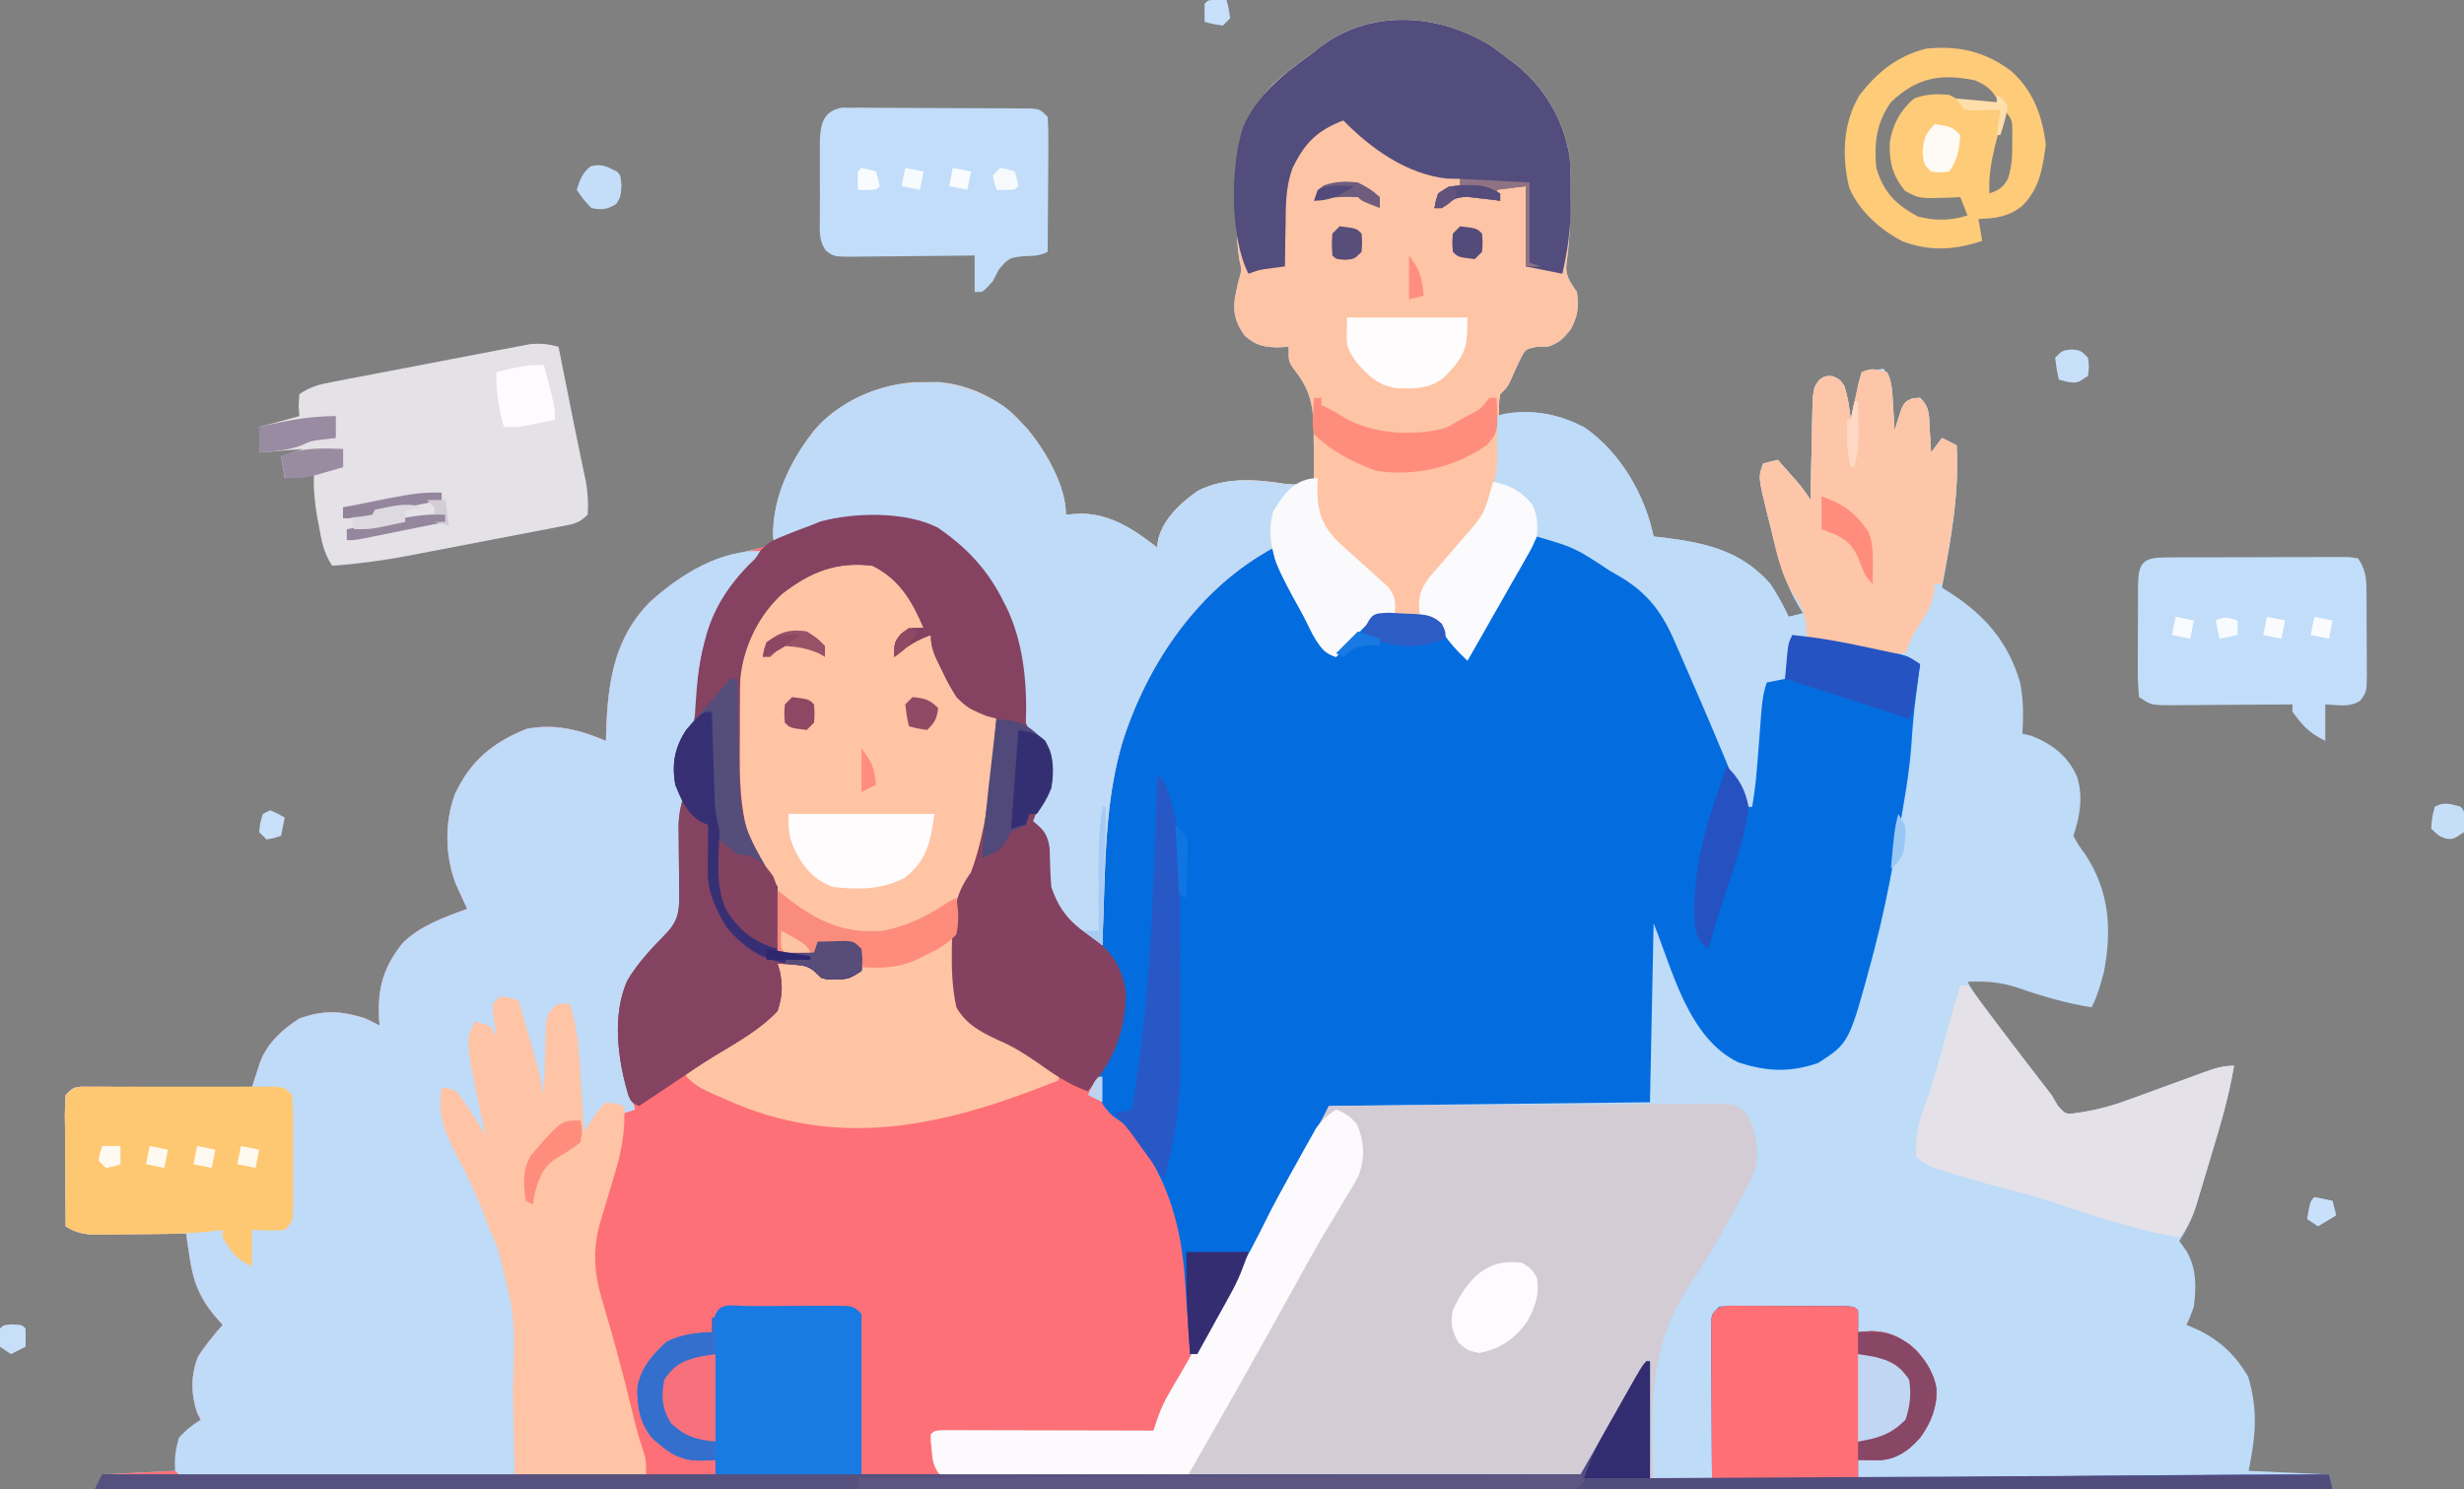 <?xml version="1.0" encoding="UTF-8"?>
<svg version="1.1" xmlns="http://www.w3.org/2000/svg" width="675" height="408">
<rect width="100%" height="100%" fill="#808080" stroke="none"/>
<path d="M0 0 C1.412 1.041 2.809 2.103 4.188 3.188 C5.218 3.94 5.218 3.94 6.27 4.707 C14.245 10.974 19.629 20.145 21.188 30.188 C21.429 33.818 21.423 37.425 21.375 41.062 C21.374 41.992 21.374 42.921 21.373 43.879 C21.339 49.362 20.995 54.694 20.259 60.129 C20.155 63.116 21.55 64.764 23.188 67.188 C23.737 71.506 23.482 73.631 21.438 77.5 C19.29 80.066 18.301 81.18 15.188 82.188 C14.218 82.188 13.249 82.188 12.25 82.188 C9.061 82.872 9.061 82.872 7.762 85.402 C6.889 87.196 6.056 89.009 5.266 90.84 C4.188 93.188 4.188 93.188 2.188 95.188 C1.79 97.176 1.45 99.177 1.188 101.188 C1.703 101.022 2.219 100.858 2.75 100.688 C10.482 99.101 18.573 100.642 25.461 104.441 C35.089 111.21 41.821 122.717 44.188 134.188 C45.529 134.334 45.529 134.334 46.898 134.484 C58.48 135.917 68.247 138.102 76.188 147.188 C78.087 150.09 79.709 153.052 81.188 156.188 C82.507 155.857 83.828 155.528 85.188 155.188 C84.872 154.704 84.556 154.22 84.23 153.722 C80.031 146.812 78.178 139.691 76.312 131.875 C75.833 129.983 75.833 129.983 75.344 128.053 C72.856 117.9 72.856 117.9 74.188 114.188 C75.507 113.858 76.828 113.528 78.188 113.188 C79.315 114.456 80.439 115.728 81.562 117 C82.189 117.708 82.815 118.415 83.461 119.145 C85.188 121.188 85.188 121.188 87.188 124.188 C87.202 123.264 87.217 122.341 87.232 121.389 C87.293 117.962 87.367 114.535 87.45 111.108 C87.483 109.625 87.511 108.142 87.534 106.658 C87.567 104.526 87.62 102.394 87.676 100.262 C87.702 98.979 87.728 97.696 87.755 96.374 C88.188 93.188 88.188 93.188 89.591 91.241 C91.188 90.188 91.188 90.188 93.25 90.25 C95.188 91.188 95.188 91.188 96.375 92.812 C97.432 95.902 97.814 98.951 98.188 102.188 C99.672 95.752 99.672 95.752 101.188 89.188 C103.168 88.858 105.147 88.528 107.188 88.188 C109.612 91.825 109.574 94.045 109.812 98.375 C109.925 100.283 109.925 100.283 110.039 102.23 C110.088 103.206 110.137 104.182 110.188 105.188 C110.443 104.339 110.443 104.339 110.703 103.473 C110.945 102.739 111.188 102.006 111.438 101.25 C111.67 100.519 111.902 99.788 112.141 99.035 C113.188 97.188 113.188 97.188 115.172 96.309 C116.17 96.249 116.17 96.249 117.188 96.188 C119.958 98.958 119.585 100.953 119.812 104.812 C119.925 106.595 119.925 106.595 120.039 108.414 C120.088 109.329 120.137 110.245 120.188 111.188 C121.177 109.868 122.168 108.547 123.188 107.188 C124.507 107.847 125.828 108.507 127.188 109.188 C127.956 122.502 125.626 135.136 123.188 148.188 C123.873 148.622 124.559 149.056 125.265 149.503 C134.919 155.717 141.293 163.028 144.578 174.137 C145.52 178.851 145.526 183.407 145.188 188.188 C146.033 188.394 146.879 188.6 147.75 188.812 C153.375 191.063 157.714 194.342 160.188 200 C161.922 205.5 160.977 210.818 159.188 216.188 C160.562 218.719 160.562 218.719 162.5 221.375 C169.007 231.318 169.8 241.773 167.547 253.531 C166.648 256.881 165.74 260.082 164.188 263.188 C157.244 262.069 150.697 260.189 144.074 257.865 C139.275 256.262 135.247 255.973 130.188 256.188 C132.429 260.108 134.977 263.626 137.75 267.188 C138.639 268.333 139.529 269.479 140.418 270.625 C140.873 271.21 141.329 271.795 141.798 272.398 C144.066 275.318 146.313 278.254 148.562 281.188 C150.1 283.191 151.641 285.191 153.188 287.188 C153.757 288.157 154.327 289.126 154.914 290.125 C156.911 292.38 156.911 292.38 159.09 292.266 C164.484 291.589 169.313 290.367 174.398 288.465 C175.501 288.067 175.501 288.067 176.625 287.662 C178.941 286.826 181.252 285.976 183.562 285.125 C185.895 284.272 188.229 283.422 190.564 282.577 C192.01 282.054 193.453 281.526 194.895 280.991 C197.804 279.933 200.064 279.188 203.188 279.188 C201.801 287.577 199.403 295.649 196.929 303.766 C196.247 306.01 195.577 308.258 194.908 310.506 C194.472 311.948 194.035 313.39 193.598 314.832 C193.401 315.497 193.204 316.161 193.001 316.846 C191.829 320.649 190.383 323.868 188.188 327.188 C188.847 328.116 189.507 329.044 190.188 330 C192.954 334.817 192.874 339.776 192.188 345.188 C191.164 348.023 191.164 348.023 190.188 350.188 C191.363 350.703 192.539 351.219 193.75 351.75 C199.653 354.722 203.719 358.691 207.062 364.375 C209.819 373.717 209.124 380.507 207.188 390.188 C214.447 390.517 221.708 390.848 229.188 391.188 C229.518 392.507 229.847 393.827 230.188 395.188 C27.898 395.188 -174.393 395.188 -382.812 395.188 C-381.822 393.207 -381.822 393.207 -380.812 391.188 C-374.212 390.858 -367.613 390.527 -360.812 390.188 C-360.483 387.217 -360.152 384.248 -359.812 381.188 C-356.75 378.125 -356.75 378.125 -353.812 376.188 C-354.142 375.548 -354.473 374.909 -354.812 374.25 C-356.528 368.997 -356.558 364.189 -354.625 359 C-352.565 355.804 -350.325 353.04 -347.812 350.188 C-348.576 349.321 -349.339 348.455 -350.125 347.562 C-354.317 342.435 -355.936 338.035 -356.895 331.473 C-357.155 329.709 -357.155 329.709 -357.421 327.91 C-357.55 327.012 -357.679 326.113 -357.812 325.188 C-358.67 325.198 -359.528 325.208 -360.411 325.219 C-363.602 325.253 -366.792 325.278 -369.983 325.297 C-371.362 325.307 -372.741 325.321 -374.121 325.338 C-376.106 325.363 -378.092 325.373 -380.078 325.383 C-381.272 325.393 -382.466 325.404 -383.696 325.415 C-386.67 325.198 -388.316 324.749 -390.812 323.188 C-390.862 318.097 -390.898 313.007 -390.922 307.917 C-390.932 306.184 -390.946 304.452 -390.963 302.719 C-390.988 300.232 -390.999 297.745 -391.008 295.258 C-391.018 294.481 -391.028 293.704 -391.039 292.903 C-391.039 290.996 -390.935 289.09 -390.812 287.188 C-388.812 285.188 -388.812 285.188 -386.712 284.947 C-385.846 284.951 -384.98 284.956 -384.087 284.96 C-383.107 284.961 -382.126 284.961 -381.115 284.961 C-380.054 284.971 -378.992 284.982 -377.898 284.992 C-376.271 284.996 -376.271 284.996 -374.611 285.001 C-371.137 285.012 -367.662 285.037 -364.188 285.062 C-361.836 285.073 -359.484 285.082 -357.133 285.09 C-351.359 285.112 -345.586 285.145 -339.812 285.188 C-339.615 284.567 -339.417 283.947 -339.213 283.307 C-338.949 282.495 -338.685 281.682 -338.413 280.845 C-338.154 280.039 -337.894 279.233 -337.626 278.403 C-335.66 273.051 -331.508 269.283 -326.812 266.25 C-320.099 263.872 -315.465 264.115 -308.812 266.188 C-307.469 266.833 -306.132 267.494 -304.812 268.188 C-304.871 267.509 -304.929 266.831 -304.988 266.133 C-305.39 257.842 -303.664 251.858 -298.344 245.406 C-293.43 240.685 -287.107 238.523 -280.812 236.188 C-281.09 235.596 -281.367 235.004 -281.652 234.395 C-282.196 233.209 -282.196 233.209 -282.75 232 C-283.11 231.223 -283.469 230.445 -283.84 229.645 C-286.897 221.921 -287.071 212.737 -284.25 204.938 C-280.048 195.736 -273.759 190.544 -264.5 186.875 C-256.696 185.42 -250.005 187.124 -242.812 190.188 C-242.787 189.183 -242.761 188.179 -242.734 187.145 C-242.251 173.954 -240.501 161.952 -230.812 152.188 C-222.454 144.513 -213.392 140.235 -202.379 137.766 C-199.714 137.21 -199.714 137.21 -196.812 136.188 C-196.895 135.301 -196.977 134.414 -197.062 133.5 C-196.994 122.178 -191.307 111.453 -184.004 103.125 C-175.158 94.592 -163.489 91.744 -151.559 91.844 C-142.692 92.657 -134.835 96.667 -128.812 103.188 C-128.303 103.738 -127.794 104.288 -127.27 104.855 C-122.341 110.797 -116.812 120.342 -116.812 128.188 C-115.513 128.105 -114.214 128.023 -112.875 127.938 C-104.523 127.951 -98.245 132.26 -91.812 137.188 C-91.72 136.457 -91.627 135.726 -91.531 134.973 C-90.07 129.312 -85.416 125.031 -80.738 121.719 C-73.359 117.899 -64.831 118.454 -56.812 119.75 C-53.766 120.194 -51.778 119.864 -48.812 119.188 C-48.806 115.374 -48.866 111.563 -48.938 107.75 C-48.934 106.146 -48.934 106.146 -48.93 104.51 C-49.098 97.633 -50.158 93.487 -54.531 88.105 C-55.812 86.188 -55.812 86.188 -55.812 82.188 C-56.864 82.249 -57.916 82.311 -59 82.375 C-63.092 82.174 -64.699 81.782 -67.812 79.188 C-70.255 75.687 -71.044 73.232 -70.562 69.062 C-69.812 65.188 -69.812 65.188 -69.188 63.062 C-68.669 61.048 -68.669 61.048 -69.274 58.452 C-70.175 52.99 -70.08 47.525 -70.125 42 C-70.154 40.831 -70.183 39.663 -70.213 38.459 C-70.295 27.072 -67.916 18.467 -59.953 10.18 C-56.762 7.21 -53.373 4.691 -49.812 2.188 C-49.153 1.662 -48.492 1.136 -47.812 0.594 C-33.936 -10.464 -14.764 -9.398 0 0 Z " fill="#BEDBF8" transform="translate(408.812,12.812)"/>
<path d="M0 0 C11.234 7.647 18.076 17.548 22.129 30.449 C23 35.53 23.361 40.653 23.73 45.791 C24.338 52.087 25.315 55.492 29.806 59.993 C31.701 62.079 31.872 63.679 31.754 66.449 C31.56 69.996 30.885 72.322 29.004 75.324 C28.385 76.355 27.766 77.387 27.129 78.449 C27.907 81.33 29.017 82.337 31.129 84.449 C31.331 86.652 31.442 88.863 31.504 91.074 C32.174 101.213 34.586 105.334 42.191 112.012 C42.722 112.447 43.253 112.882 43.8 113.331 C48.401 117.215 50.609 121.211 51.562 127.152 C51.574 134.945 49.746 141.667 45.996 148.52 C44.501 151.846 44.983 155.1 46.129 158.449 C48.467 160.651 48.467 160.651 50.309 161.906 C63.363 172.972 67.668 189.683 69.097 205.891 C69.316 208.253 69.593 210.603 69.873 212.959 C71.009 224.184 69.137 230.879 63.129 240.449 C62.913 241.081 62.696 241.713 62.474 242.364 C61.612 244.61 60.945 245.853 59.129 247.449 C54.644 248.523 50.206 248.402 45.613 248.352 C44.274 248.361 42.934 248.373 41.595 248.389 C38.076 248.421 34.559 248.412 31.041 248.393 C27.447 248.382 23.855 248.411 20.262 248.436 C13.217 248.479 6.173 248.478 -0.871 248.449 C-0.757 249.908 -0.629 251.367 -0.496 252.824 C-0.426 253.636 -0.357 254.448 -0.285 255.285 C-0.042 257.653 -0.042 257.653 2.129 259.449 C5.242 259.75 5.242 259.75 8.975 259.69 C9.687 259.691 10.4 259.693 11.133 259.695 C13.532 259.698 15.93 259.687 18.329 259.676 C20.043 259.676 21.758 259.676 23.472 259.677 C28.137 259.678 32.802 259.666 37.467 259.652 C42.339 259.64 47.21 259.638 52.082 259.636 C61.311 259.63 70.54 259.613 79.77 259.593 C90.275 259.571 100.78 259.56 111.285 259.55 C132.9 259.529 154.514 259.494 176.129 259.449 C176.461 258.865 176.793 258.282 177.135 257.68 C178.674 254.978 180.214 252.276 181.754 249.574 C182.276 248.656 182.798 247.739 183.336 246.793 C186.015 242.096 188.716 237.411 191.465 232.754 C191.953 231.926 192.44 231.098 192.943 230.246 C193.334 229.653 193.726 229.06 194.129 228.449 C194.459 228.449 194.789 228.449 195.129 228.449 C195.129 239.009 195.129 249.569 195.129 260.449 C200.739 260.449 206.349 260.449 212.129 260.449 C212.118 259.097 212.108 257.744 212.097 256.35 C212.061 251.344 212.038 246.339 212.019 241.333 C212.009 239.164 211.995 236.995 211.978 234.826 C211.954 231.714 211.942 228.601 211.934 225.488 C211.918 224.027 211.918 224.027 211.902 222.537 C211.902 221.636 211.902 220.735 211.902 219.807 C211.897 219.012 211.893 218.217 211.888 217.398 C212.129 215.449 212.129 215.449 214.129 213.449 C216.914 213.262 219.598 213.194 222.383 213.219 C223.199 213.219 224.015 213.22 224.856 213.22 C226.581 213.223 228.307 213.231 230.033 213.243 C232.684 213.262 235.335 213.264 237.986 213.264 C239.66 213.269 241.334 213.274 243.008 213.281 C244.205 213.283 244.205 213.283 245.426 213.285 C251.013 213.333 251.013 213.333 252.129 214.449 C252.17 216.449 252.171 218.45 252.129 220.449 C253.284 220.346 254.439 220.243 255.629 220.137 C260.831 220.164 264.269 222.05 268.129 225.449 C271.292 229.042 273.396 232.606 273.691 237.449 C273.254 243.462 270.594 248.458 266.066 252.387 C262.529 254.87 260.16 255.581 255.941 255.512 C254.683 255.491 253.425 255.47 252.129 255.449 C252.129 257.099 252.129 258.749 252.129 260.449 C254.044 260.43 254.044 260.43 255.998 260.411 C268.132 260.292 280.266 260.175 292.399 260.058 C298.635 259.998 304.87 259.938 311.106 259.876 C317.142 259.817 323.179 259.759 329.215 259.701 C331.499 259.679 333.783 259.657 336.066 259.634 C351.088 259.485 366.107 259.419 381.129 259.449 C381.459 260.769 381.789 262.089 382.129 263.449 C179.839 263.449 -22.451 263.449 -230.871 263.449 C-229.881 261.469 -229.881 261.469 -228.871 259.449 C-222.271 259.119 -215.671 258.789 -208.871 258.449 C-208.541 255.479 -208.211 252.509 -207.871 249.449 C-204.809 246.387 -204.809 246.387 -201.871 244.449 C-202.366 243.49 -202.366 243.49 -202.871 242.512 C-204.586 237.258 -204.617 232.451 -202.684 227.262 C-200.624 224.065 -198.384 221.302 -195.871 218.449 C-196.634 217.583 -197.397 216.717 -198.184 215.824 C-202.375 210.697 -203.995 206.297 -204.953 199.734 C-205.214 197.971 -205.214 197.971 -205.48 196.172 C-205.609 195.274 -205.738 194.375 -205.871 193.449 C-206.729 193.46 -207.586 193.47 -208.47 193.481 C-211.66 193.515 -214.851 193.54 -218.042 193.559 C-219.421 193.569 -220.8 193.583 -222.179 193.6 C-224.165 193.624 -226.151 193.635 -228.137 193.645 C-229.928 193.66 -229.928 193.66 -231.755 193.676 C-234.729 193.46 -236.374 193.011 -238.871 191.449 C-238.92 186.359 -238.957 181.269 -238.981 176.178 C-238.991 174.446 -239.005 172.713 -239.022 170.981 C-239.046 168.494 -239.058 166.007 -239.066 163.52 C-239.082 162.354 -239.082 162.354 -239.098 161.165 C-239.098 159.258 -238.993 157.352 -238.871 155.449 C-236.871 153.449 -236.871 153.449 -234.77 153.209 C-233.471 153.215 -233.471 153.215 -232.146 153.222 C-231.165 153.222 -230.184 153.222 -229.174 153.223 C-228.112 153.233 -227.051 153.243 -225.957 153.254 C-224.33 153.258 -224.33 153.258 -222.67 153.262 C-219.195 153.274 -215.721 153.299 -212.246 153.324 C-209.895 153.334 -207.543 153.343 -205.191 153.352 C-199.418 153.374 -193.645 153.407 -187.871 153.449 C-187.673 152.829 -187.475 152.208 -187.272 151.569 C-187.008 150.757 -186.744 149.944 -186.472 149.107 C-186.212 148.301 -185.952 147.495 -185.685 146.664 C-183.719 141.313 -179.567 137.544 -174.871 134.512 C-168.157 132.134 -163.524 132.377 -156.871 134.449 C-155.527 135.094 -154.191 135.756 -152.871 136.449 C-152.929 135.771 -152.987 135.093 -153.047 134.395 C-153.449 126.104 -151.723 120.12 -146.402 113.668 C-141.488 108.946 -135.166 106.785 -128.871 104.449 C-129.287 103.562 -129.287 103.562 -129.711 102.656 C-130.254 101.471 -130.254 101.471 -130.809 100.262 C-131.168 99.484 -131.528 98.707 -131.898 97.906 C-134.956 90.183 -135.13 80.999 -132.309 73.199 C-128.107 63.997 -121.817 58.805 -112.559 55.137 C-104.754 53.682 -98.063 55.386 -90.871 58.449 C-90.845 57.445 -90.82 56.441 -90.793 55.406 C-90.31 42.216 -88.559 30.214 -78.871 20.449 C-70.615 12.869 -61.879 8.767 -51.031 6.332 C-46.387 5.035 -42.195 2.977 -37.879 0.852 C-27.269 -4.095 -10.752 -5.482 0 0 Z " fill="#FE7077" transform="translate(256.871,144.551)"/>
<path d="M0 0 C12.434 3.701 28.594 11.301 34.957 22.987 C41.234 35.103 46.777 47.577 52.125 60.125 C52.61 61.257 53.096 62.389 53.596 63.556 C54.041 64.613 54.487 65.669 54.945 66.758 C55.541 68.168 55.541 68.168 56.149 69.606 C57 72 57 72 57 75 C57.66 75 58.32 75 59 75 C59.146 72.833 59.292 70.667 59.438 68.5 C59.506 67.501 59.506 67.501 59.576 66.481 C59.823 62.849 60.045 59.218 60.219 55.582 C60.256 54.868 60.292 54.154 60.33 53.418 C60.433 51.4 60.527 49.382 60.621 47.363 C60.962 44.336 61.407 42.548 63 40 C64.65 40 66.3 40 68 40 C68.061 39.301 68.121 38.603 68.184 37.883 C68.267 36.973 68.351 36.063 68.438 35.125 C68.559 33.768 68.559 33.768 68.684 32.383 C69 30 69 30 70 28 C77.092 28.656 83.921 29.913 90.875 31.438 C91.906 31.655 92.938 31.872 94 32.096 C94.987 32.31 95.975 32.525 96.992 32.746 C97.883 32.939 98.773 33.131 99.691 33.33 C102 34 102 34 105 36 C104.867 37.004 104.734 38.008 104.598 39.043 C104.419 40.424 104.241 41.806 104.062 43.188 C103.932 44.169 103.932 44.169 103.799 45.17 C103.258 49.398 102.897 53.6 102.637 57.855 C102.041 65.868 100.647 73.704 99.208 81.6 C98.755 84.099 98.316 86.6 97.879 89.102 C96.373 97.559 94.629 105.91 92.453 114.223 C92.254 114.982 92.056 115.742 91.851 116.525 C85.574 139.751 85.574 139.751 77.078 145.242 C69.361 147.913 62.853 147.618 55.141 145.047 C41.328 138.292 37.097 119.46 32 107 C31.67 123.17 31.34 139.34 31 156 C-12.065 156.495 -12.065 156.495 -56 157 C-60.62 165.58 -65.24 174.16 -70 183 C-72.31 186.96 -74.62 190.92 -77 195 C-82.505 204.908 -87.738 214.961 -93 225 C-93.66 225 -94.32 225 -95 225 C-95.065 223.972 -95.129 222.945 -95.196 221.886 C-95.445 218.015 -95.722 214.147 -96.007 210.278 C-96.126 208.615 -96.237 206.951 -96.341 205.286 C-97.365 189.003 -101.689 174.371 -113 162 C-114.578 160.886 -114.578 160.886 -116.188 159.75 C-119.454 156.556 -120.071 154.926 -120.316 150.477 C-119.823 146.617 -118.152 143.602 -116.227 140.262 C-113.122 134.536 -112.9 127.028 -114.602 120.797 C-115.735 118.073 -116.909 116.091 -119 114 C-119.259 111.396 -119.259 111.396 -119.266 108.094 C-119.27 106.884 -119.274 105.674 -119.279 104.427 C-119.269 103.131 -119.26 101.835 -119.25 100.5 C-119.243 99.181 -119.235 97.862 -119.227 96.503 C-118.874 64.238 -110.933 37.277 -87.392 14.104 C-76.859 4 -76.859 4 -72 4 C-71.504 5.004 -71.007 6.008 -70.496 7.043 C-66.158 15.788 -61.691 24.439 -57 33 C-53.281 31.511 -51.691 29.422 -49.25 26.312 C-45.747 22.74 -43.13 21.354 -38.056 21.171 C-32.881 21.364 -29.185 21.924 -25.191 25.551 C-23.2 28.288 -21.515 30.976 -20 34 C-19.394 32.97 -18.788 31.94 -18.164 30.879 C-12.109 20.586 -6.055 10.293 0 0 Z " fill="#036DDF" transform="translate(421,146)"/>
<path d="M0 0 C-0.866 0.969 -1.732 1.939 -2.625 2.938 C-12.386 14.426 -16.335 25.018 -17.142 40.007 C-17.501 45.302 -18.196 48.033 -22 52 C-22.924 54.771 -23.163 56.567 -23.188 59.438 C-23.202 60.199 -23.216 60.961 -23.23 61.746 C-23.137 64.048 -23.137 64.048 -21.926 66.035 C-21 68 -21 68 -21.443 69.74 C-22.149 72.603 -22.059 75.174 -21.992 78.121 C-21.975 79.304 -21.959 80.487 -21.941 81.705 C-21.897 84.19 -21.845 86.674 -21.785 89.158 C-21.771 90.342 -21.757 91.526 -21.742 92.746 C-21.72 93.826 -21.698 94.905 -21.675 96.017 C-22.432 102.964 -28.207 107.831 -32.625 112.867 C-37.046 118.699 -38.515 123.885 -38.375 131.125 C-38.369 131.858 -38.363 132.592 -38.357 133.347 C-38.198 140.164 -36.914 146.449 -35 153 C-35.99 153.33 -36.98 153.66 -38 154 C-38.33 153.34 -38.66 152.68 -39 152 C-41.335 151.961 -41.335 151.961 -44 153 C-45.515 154.746 -46.745 156.554 -47.984 158.504 C-48.32 158.998 -48.655 159.491 -49 160 C-49.33 160 -49.66 160 -50 160 C-50.055 159.158 -50.111 158.316 -50.168 157.449 C-50.376 154.297 -50.587 151.146 -50.8 147.994 C-50.891 146.636 -50.981 145.277 -51.07 143.918 C-51.199 141.954 -51.332 139.991 -51.465 138.027 C-51.543 136.849 -51.622 135.671 -51.703 134.457 C-52.005 130.945 -52.469 127.484 -53 124 C-55.572 125.079 -55.572 125.079 -58 127 C-58.78 129.787 -58.78 129.787 -58.707 132.98 C-58.736 134.144 -58.765 135.307 -58.795 136.506 C-58.804 138.328 -58.804 138.328 -58.812 140.188 C-58.838 141.414 -58.863 142.641 -58.889 143.904 C-58.948 146.937 -58.984 149.967 -59 153 C-60.656 149.959 -61.621 147.036 -62.473 143.684 C-62.732 142.672 -62.992 141.661 -63.26 140.619 C-63.525 139.569 -63.79 138.519 -64.062 137.438 C-64.594 135.353 -65.127 133.268 -65.66 131.184 C-65.894 130.261 -66.127 129.339 -66.367 128.388 C-66.848 126.574 -67.407 124.78 -68 123 C-69.65 123.33 -71.3 123.66 -73 124 C-72.505 129.94 -72.505 129.94 -72 136 C-75 132 -75 132 -76 130 C-76.99 129.67 -77.98 129.34 -79 129 C-78.647 138.367 -77.811 147.087 -75.523 156.207 C-75 159 -75 159 -76 162 C-76.482 161.241 -76.964 160.481 -77.461 159.699 C-78.093 158.705 -78.724 157.711 -79.375 156.688 C-80.001 155.701 -80.628 154.715 -81.273 153.699 C-83.763 149.312 -83.763 149.312 -88 147 C-88 154.793 -85.78 160.014 -82.226 166.746 C-79.459 171.998 -77.143 177.302 -75.02 182.842 C-73.73 186.204 -72.318 189.416 -70.688 192.625 C-65.563 204.274 -67.884 220.349 -67.938 232.812 C-67.943 234.873 -67.947 236.934 -67.951 238.994 C-67.962 243.996 -67.979 248.998 -68 254 C-79.83 254.046 -91.661 254.082 -103.491 254.104 C-108.984 254.114 -114.477 254.128 -119.97 254.151 C-125.267 254.173 -130.564 254.185 -135.862 254.19 C-137.886 254.193 -139.911 254.201 -141.936 254.211 C-144.764 254.226 -147.591 254.228 -150.419 254.227 C-151.263 254.234 -152.107 254.241 -152.976 254.249 C-158.772 254.228 -158.772 254.228 -161 252 C-161.295 248.87 -160.916 246.002 -160 243 C-158.167 240.787 -156.435 239.606 -154 238 C-154.495 237.041 -154.495 237.041 -155 236.062 C-156.715 230.809 -156.746 226.001 -154.812 220.812 C-152.753 217.616 -150.513 214.852 -148 212 C-148.763 211.134 -149.526 210.268 -150.312 209.375 C-154.504 204.248 -156.124 199.848 -157.082 193.285 C-157.343 191.522 -157.343 191.522 -157.609 189.723 C-157.738 188.824 -157.867 187.926 -158 187 C-158.858 187.01 -159.715 187.021 -160.599 187.032 C-163.789 187.066 -166.98 187.091 -170.17 187.11 C-171.55 187.12 -172.929 187.134 -174.308 187.151 C-176.294 187.175 -178.28 187.185 -180.266 187.195 C-182.057 187.211 -182.057 187.211 -183.884 187.227 C-186.858 187.01 -188.503 186.562 -191 185 C-191.049 179.91 -191.086 174.82 -191.11 169.729 C-191.12 167.997 -191.134 166.264 -191.151 164.532 C-191.175 162.045 -191.186 159.558 -191.195 157.07 C-191.211 155.905 -191.211 155.905 -191.227 154.715 C-191.227 152.809 -191.122 150.903 -191 149 C-189 147 -189 147 -186.899 146.759 C-185.6 146.766 -185.6 146.766 -184.275 146.773 C-183.294 146.773 -182.313 146.773 -181.303 146.773 C-180.241 146.784 -179.18 146.794 -178.086 146.805 C-176.459 146.809 -176.459 146.809 -174.799 146.813 C-171.324 146.824 -167.85 146.85 -164.375 146.875 C-162.023 146.885 -159.672 146.894 -157.32 146.902 C-151.547 146.924 -145.773 146.958 -140 147 C-139.802 146.38 -139.604 145.759 -139.4 145.12 C-139.137 144.307 -138.873 143.495 -138.601 142.658 C-138.341 141.852 -138.081 141.046 -137.814 140.215 C-135.848 134.864 -131.696 131.095 -127 128.062 C-120.286 125.685 -115.653 125.928 -109 128 C-107.656 128.645 -106.32 129.307 -105 130 C-105.058 129.322 -105.116 128.644 -105.176 127.945 C-105.578 119.655 -103.852 113.671 -98.531 107.219 C-93.617 102.497 -87.295 100.336 -81 98 C-81.416 97.112 -81.416 97.112 -81.84 96.207 C-82.383 95.022 -82.383 95.022 -82.938 93.812 C-83.297 93.035 -83.657 92.258 -84.027 91.457 C-87.085 83.734 -87.258 74.55 -84.438 66.75 C-80.236 57.548 -73.946 52.356 -64.688 48.688 C-56.883 47.232 -50.192 48.937 -43 52 C-42.974 50.996 -42.948 49.992 -42.922 48.957 C-42.439 35.766 -40.688 23.765 -31 14 C-22.682 6.363 -11.603 -0.553 0 0 Z " fill="#BFDBF8" transform="translate(209,151)"/>
<path d="M0 0 C1.412 1.041 2.809 2.103 4.188 3.188 C5.218 3.94 5.218 3.94 6.27 4.707 C14.245 10.974 19.629 20.145 21.188 30.188 C21.429 33.818 21.423 37.425 21.375 41.062 C21.374 42.457 21.374 42.457 21.373 43.879 C21.339 49.362 20.995 54.694 20.259 60.129 C20.155 63.116 21.55 64.764 23.188 67.188 C23.737 71.506 23.482 73.631 21.438 77.5 C19.29 80.066 18.301 81.18 15.188 82.188 C14.218 82.188 13.249 82.188 12.25 82.188 C9.061 82.872 9.061 82.872 7.762 85.402 C6.889 87.196 6.056 89.009 5.266 90.84 C4.188 93.188 4.188 93.188 2.188 95.188 C1.849 97.594 1.849 97.594 1.844 100.387 C1.814 101.432 1.784 102.476 1.754 103.553 C1.721 105.197 1.721 105.197 1.688 106.875 C1.443 118.892 -0.028 125.905 -7.688 135.312 C-8.313 136.098 -8.938 136.883 -9.582 137.691 C-12.087 140.831 -14.607 143.946 -17.211 147.004 C-19.374 149.953 -19.531 152.597 -19.812 156.188 C-20.92 155.996 -20.92 155.996 -22.051 155.801 C-28.005 155.165 -28.005 155.165 -33.46 157.267 C-36.937 160.247 -39.904 163.661 -42.812 167.188 C-46.832 165.848 -47.189 164.2 -49.168 160.508 C-49.79 159.352 -50.412 158.195 -51.053 157.004 C-51.372 156.398 -51.691 155.793 -52.02 155.168 C-52.996 153.321 -53.988 151.482 -54.982 149.645 C-59.812 140.589 -59.812 140.589 -59.812 137.188 C-80.202 148.108 -94.297 168.579 -101.231 190.249 C-105.429 204.246 -105.913 218.429 -106.375 232.938 C-106.44 234.859 -106.44 234.859 -106.506 236.82 C-106.611 239.943 -106.713 243.065 -106.812 246.188 C-108.099 245.244 -109.382 244.297 -110.664 243.348 C-111.379 242.821 -112.094 242.293 -112.831 241.75 C-116.899 238.542 -119.203 235.058 -120.812 230.188 C-121.099 226.609 -121.189 223.053 -121.273 219.465 C-121.893 215.698 -122.88 214.53 -125.812 212.188 C-123.998 207.521 -123.998 207.521 -122.773 205.316 C-121.675 202.882 -121.413 201.04 -121.312 198.375 C-121.235 197.159 -121.235 197.159 -121.156 195.918 C-121.886 192.882 -122.602 192.242 -124.746 190.094 C-128.976 185.474 -128.947 180.532 -129.375 174.5 C-130.257 165.523 -131.27 158.112 -135.812 150.188 C-136.493 148.969 -136.493 148.969 -137.188 147.727 C-141.79 140.197 -148.085 133.856 -156.523 130.852 C-169.515 128.229 -181.956 129.298 -193.812 135.188 C-194.803 135.518 -195.792 135.847 -196.812 136.188 C-197.867 124.851 -192.641 113.937 -185.812 105.188 C-179.056 97.483 -168.965 92.833 -158.781 91.914 C-148.54 91.614 -140.071 93.504 -131.938 100 C-130.865 101.031 -129.822 102.094 -128.812 103.188 C-128.303 103.738 -127.794 104.288 -127.27 104.855 C-122.341 110.797 -116.812 120.342 -116.812 128.188 C-115.513 128.105 -114.214 128.023 -112.875 127.938 C-104.523 127.951 -98.245 132.26 -91.812 137.188 C-91.72 136.457 -91.627 135.726 -91.531 134.973 C-90.07 129.312 -85.416 125.031 -80.738 121.719 C-73.359 117.899 -64.831 118.454 -56.812 119.75 C-53.766 120.194 -51.778 119.864 -48.812 119.188 C-48.806 115.374 -48.866 111.563 -48.938 107.75 C-48.935 106.681 -48.932 105.611 -48.93 104.51 C-49.098 97.633 -50.158 93.487 -54.531 88.105 C-55.812 86.188 -55.812 86.188 -55.812 82.188 C-56.864 82.249 -57.916 82.311 -59 82.375 C-63.092 82.174 -64.699 81.782 -67.812 79.188 C-70.255 75.687 -71.044 73.232 -70.562 69.062 C-69.812 65.188 -69.812 65.188 -69.188 63.062 C-68.669 61.048 -68.669 61.048 -69.274 58.452 C-70.175 52.99 -70.08 47.525 -70.125 42 C-70.169 40.247 -70.169 40.247 -70.213 38.459 C-70.295 27.072 -67.916 18.467 -59.953 10.18 C-56.762 7.21 -53.373 4.691 -49.812 2.188 C-48.822 1.399 -48.822 1.399 -47.812 0.594 C-33.936 -10.464 -14.764 -9.398 0 0 Z " fill="#FDC4A5" transform="translate(408.812,12.812)"/>
<path d="M0 0 C14.534 -0.117 29.068 -0.205 43.602 -0.259 C50.35 -0.285 57.098 -0.32 63.847 -0.377 C70.356 -0.432 76.866 -0.461 83.376 -0.474 C85.862 -0.484 88.349 -0.502 90.835 -0.529 C94.312 -0.565 97.788 -0.57 101.265 -0.568 C102.814 -0.595 102.814 -0.595 104.395 -0.622 C111.365 -0.572 111.365 -0.572 114.608 2.348 C117.144 7.181 117.843 11.622 117 17 C115.315 21.259 113.086 25.155 110.812 29.125 C109.875 30.846 109.875 30.846 108.919 32.602 C105.92 38.091 102.791 43.409 99.211 48.547 C87.748 65.545 88.228 82.174 89 102 C88.67 102 88.34 102 88 102 C87.67 91.77 87.34 81.54 87 71 C85.868 73.07 84.736 75.14 83.57 77.273 C82.472 79.276 81.373 81.278 80.274 83.28 C79.51 84.672 78.748 86.065 77.987 87.459 C76.893 89.461 75.795 91.461 74.695 93.461 C74.186 94.397 74.186 94.397 73.666 95.352 C72.277 97.871 71.045 99.955 69 102 C66.045 102.254 66.045 102.254 62.174 102.261 C61.464 102.265 60.754 102.268 60.022 102.272 C57.631 102.283 55.239 102.279 52.848 102.275 C51.138 102.279 49.429 102.284 47.719 102.29 C43.066 102.304 38.413 102.304 33.76 102.302 C29.881 102.301 26.002 102.305 22.122 102.31 C12.972 102.321 3.823 102.322 -5.327 102.316 C-14.777 102.31 -24.227 102.322 -33.676 102.343 C-41.78 102.361 -49.884 102.367 -57.987 102.364 C-62.832 102.362 -67.676 102.364 -72.52 102.378 C-77.074 102.391 -81.629 102.389 -86.183 102.376 C-87.858 102.374 -89.532 102.376 -91.206 102.385 C-93.487 102.395 -95.766 102.387 -98.047 102.374 C-99.325 102.374 -100.603 102.375 -101.919 102.375 C-105 102 -105 102 -106.9 100.616 C-108.33 98.515 -108.537 96.896 -108.75 94.375 C-108.827 93.578 -108.905 92.782 -108.984 91.961 C-108.99 91.314 -108.995 90.667 -109 90 C-108 89 -108 89 -105.602 88.88 C-104.538 88.882 -103.475 88.884 -102.379 88.886 C-100.577 88.887 -100.577 88.887 -98.739 88.887 C-97.431 88.892 -96.124 88.897 -94.777 88.902 C-93.434 88.904 -92.09 88.906 -90.746 88.907 C-87.203 88.91 -83.66 88.92 -80.118 88.931 C-76.505 88.942 -72.892 88.946 -69.279 88.951 C-62.186 88.962 -55.093 88.979 -48 89 C-47.693 88.057 -47.387 87.114 -47.071 86.142 C-46.123 83.361 -45.072 81.086 -43.602 78.559 C-43.128 77.738 -42.655 76.918 -42.167 76.073 C-41.404 74.768 -41.404 74.768 -40.625 73.438 C-39.54 71.56 -38.456 69.682 -37.371 67.805 C-36.248 65.87 -35.124 63.935 -34 62 C-28.06 51.748 -22.169 41.552 -16.992 30.891 C-12.806 22.518 -7.965 14.46 -3.309 6.343 C-2.142 4.254 -1.062 2.144 0 0 Z " fill="#D3CCD5" transform="translate(364,303)"/>
<path d="M0 0 C4.324 3.922 8.394 7.986 10.688 13.438 C10.688 14.428 10.688 15.418 10.688 16.438 C9.924 16.706 9.161 16.974 8.375 17.25 C5.814 18.382 4.491 19.35 2.688 21.438 C3.183 22.427 3.183 22.427 3.688 23.438 C4.43 22.613 5.173 21.788 5.938 20.938 C8.688 18.438 8.688 18.438 12.688 18.438 C13.002 19.234 13.317 20.031 13.641 20.852 C17.785 32.082 17.785 32.082 26.688 39.438 C28.016 39.791 29.348 40.128 30.688 40.438 C30.849 47.863 30.47 55.022 29.438 62.375 C29.305 63.331 29.172 64.286 29.035 65.271 C26.522 82.231 26.522 82.231 22.172 87.151 C17.212 94.789 18.904 111.807 20.688 120.438 C23.552 125.543 28.374 127.553 33.647 129.585 C36.943 130.962 39.682 132.916 42.625 134.938 C44.093 135.881 44.093 135.881 45.59 136.844 C46.628 137.633 46.628 137.633 47.688 138.438 C47.688 139.097 47.688 139.757 47.688 140.438 C18.084 152.311 -10.272 159.566 -40.914 146.799 C-50.993 142.464 -50.993 142.464 -54.312 139.438 C-54.312 138.778 -54.312 138.118 -54.312 137.438 C-52.031 135.766 -49.75 134.216 -47.375 132.688 C-46.693 132.233 -46.011 131.778 -45.308 131.31 C-42.37 129.36 -39.482 127.525 -36.348 125.902 C-33.849 124.578 -32.129 123.613 -30.312 121.438 C-29.289 117.067 -29.147 112.912 -29.312 108.438 C-27.876 108.356 -26.438 108.298 -25 108.25 C-23.799 108.198 -23.799 108.198 -22.574 108.145 C-19.777 108.507 -19.226 109.468 -17.312 111.438 C-13.917 112.002 -10.428 111.995 -7.312 110.438 C-7.27 108.438 -7.272 106.437 -7.312 104.438 C-8.347 103.178 -8.347 103.178 -10.598 103.34 C-11.514 103.351 -12.431 103.363 -13.375 103.375 C-14.294 103.384 -15.213 103.393 -16.16 103.402 C-16.87 103.414 -17.581 103.426 -18.312 103.438 C-18.642 104.097 -18.973 104.757 -19.312 105.438 C-22.613 105.438 -25.913 105.438 -29.312 105.438 C-29.315 104.231 -29.318 103.024 -29.32 101.781 C-29.258 90.547 -29.258 90.547 -34.816 81.23 C-37.612 77.88 -38.364 73.62 -39.312 69.438 C-39.485 68.728 -39.657 68.019 -39.834 67.289 C-40.442 63.664 -40.494 60.09 -40.516 56.426 C-40.521 55.658 -40.527 54.889 -40.533 54.098 C-40.542 52.475 -40.549 50.852 -40.553 49.229 C-40.562 46.775 -40.593 44.322 -40.625 41.869 C-40.716 28.716 -39.243 18.713 -30.312 8.438 C-21.978 0.604 -11.283 -5.322 0 0 Z " fill="#FEC4A4" transform="translate(242.312,155.562)"/>
<path d="M0 0 C11.234 7.647 18.076 17.548 22.129 30.449 C23 35.53 23.361 40.653 23.73 45.791 C24.338 52.087 25.315 55.492 29.806 59.993 C31.701 62.079 31.872 63.679 31.754 66.449 C31.56 69.996 30.885 72.322 29.004 75.324 C28.385 76.355 27.766 77.387 27.129 78.449 C27.907 81.33 29.017 82.337 31.129 84.449 C31.331 86.652 31.442 88.863 31.504 91.074 C32.174 101.213 34.586 105.334 42.191 112.012 C42.722 112.447 43.253 112.882 43.8 113.331 C48.401 117.215 50.609 121.211 51.562 127.152 C51.579 137.957 48.14 146.293 41.129 154.449 C36.009 152.665 31.76 149.746 27.375 146.634 C23.872 144.173 20.535 142.113 16.59 140.434 C11.822 138.203 7.806 136.144 5.129 131.449 C3.962 126.169 3.796 121.014 3.879 115.637 C3.889 114.939 3.899 114.242 3.909 113.524 C4.097 106.045 4.584 100.681 9.129 94.449 C14.162 80.841 14.765 65.762 16.129 51.449 C15.193 51.318 14.258 51.186 13.294 51.051 C9.426 50.316 7.895 49.234 5.129 46.449 C3.703 44.086 2.482 41.865 1.316 39.387 C0.849 38.45 0.849 38.45 0.373 37.494 C-1.019 34.628 -1.871 32.675 -1.871 29.449 C-5.866 30.819 -8.671 32.706 -11.871 35.449 C-11.871 31.449 -11.871 31.449 -10.121 29.199 C-7.871 27.449 -7.871 27.449 -3.871 27.449 C-7.052 20.033 -10.452 14.159 -17.871 10.449 C-27.771 9.246 -34.85 12.155 -42.621 18.137 C-49.274 24.254 -53.199 32.496 -54.066 41.462 C-54.149 43.526 -54.175 45.582 -54.172 47.648 C-54.178 48.784 -54.178 48.784 -54.185 49.942 C-54.191 51.535 -54.191 53.127 -54.187 54.719 C-54.184 57.114 -54.207 59.506 -54.232 61.9 C-54.288 74.992 -53.426 86.897 -44.871 97.449 C-44.541 97.779 -44.211 98.109 -43.871 98.449 C-43.785 99.792 -43.764 101.139 -43.773 102.484 C-43.777 103.293 -43.78 104.102 -43.783 104.936 C-43.796 106.211 -43.796 106.211 -43.809 107.512 C-43.813 108.366 -43.818 109.22 -43.822 110.1 C-43.834 112.216 -43.852 114.333 -43.871 116.449 C-40.571 116.449 -37.271 116.449 -33.871 116.449 C-33.376 114.964 -33.376 114.964 -32.871 113.449 C-31.246 113.395 -29.621 113.356 -27.996 113.324 C-27.091 113.301 -26.186 113.278 -25.254 113.254 C-22.871 113.449 -22.871 113.449 -20.871 115.449 C-20.559 118.449 -20.559 118.449 -20.871 121.449 C-23.84 123.429 -24.528 123.743 -27.871 123.762 C-28.552 123.778 -29.232 123.795 -29.934 123.812 C-31.871 123.449 -31.871 123.449 -33.328 121.973 C-35.365 119.962 -36.744 119.966 -39.559 119.762 C-40.367 119.696 -41.175 119.63 -42.008 119.562 C-42.623 119.525 -43.238 119.488 -43.871 119.449 C-43.523 120.613 -43.523 120.613 -43.168 121.801 C-42.47 125.977 -42.522 128.397 -43.871 132.449 C-48.664 137.596 -55.095 141.089 -61.056 144.716 C-64.677 146.945 -68.194 149.314 -71.715 151.697 C-75.083 153.975 -78.477 156.211 -81.871 158.449 C-83.871 157.449 -83.871 157.449 -84.723 155.543 C-87.616 145.839 -89.287 133.614 -84.996 124.074 C-82.034 119.084 -78.007 114.937 -73.98 110.797 C-70.656 107.097 -70.758 104.181 -70.809 99.391 C-70.816 98.2 -70.824 97.01 -70.832 95.783 C-70.858 93.273 -70.884 90.762 -70.91 88.252 C-70.918 87.06 -70.926 85.868 -70.934 84.641 C-70.945 83.55 -70.957 82.458 -70.969 81.334 C-70.884 78.831 -70.478 76.851 -69.871 74.449 C-70.499 73.097 -71.168 71.764 -71.871 70.449 C-72.666 64.768 -71.983 60.356 -68.871 55.449 C-68.211 54.789 -67.551 54.129 -66.871 53.449 C-66.475 51.503 -66.475 51.503 -66.379 49.266 C-66.316 48.426 -66.253 47.585 -66.188 46.72 C-66.125 45.826 -66.062 44.933 -65.996 44.012 C-64.741 29.566 -60.579 18.578 -49.871 8.449 C-49.448 7.798 -49.025 7.147 -48.59 6.477 C-46.363 3.85 -44.253 3.07 -41.059 1.824 C-40.042 1.419 -39.024 1.015 -37.977 0.598 C-36.439 0.029 -36.439 0.029 -34.871 -0.551 C-33.965 -0.922 -33.059 -1.293 -32.125 -1.676 C-22.744 -4.199 -8.768 -4.47 0 0 Z " fill="#844260" transform="translate(256.871,144.551)"/>
<path d="M0 0 C1.797 1.435 3.35 2.924 4.91 4.613 C5.419 5.164 5.929 5.714 6.453 6.281 C11.381 12.223 16.91 21.768 16.91 29.613 C18.21 29.531 19.509 29.448 20.848 29.363 C29.199 29.376 35.477 33.686 41.91 38.613 C42.003 37.882 42.096 37.151 42.191 36.398 C43.652 30.738 48.307 26.456 52.984 23.145 C60.418 19.297 68.792 19.96 76.848 21.238 C80.411 21.675 82.626 20.975 85.91 19.613 C85.866 20.359 85.821 21.105 85.775 21.874 C85.788 28.477 86.698 32.167 91.383 36.949 C93.219 38.658 95.084 40.338 96.973 41.988 C98.851 43.669 100.718 45.364 102.57 47.074 C103.402 47.804 104.233 48.534 105.09 49.287 C107.39 52.226 107.274 53.972 106.91 57.613 C106.205 57.5 105.5 57.386 104.773 57.27 C100.671 57.762 98.769 60.21 96.098 63.113 C95.596 63.638 95.093 64.163 94.576 64.703 C93.343 65.996 92.125 67.303 90.91 68.613 C86.89 67.273 86.534 65.626 84.555 61.934 C83.622 60.199 83.622 60.199 82.67 58.43 C82.351 57.824 82.031 57.218 81.702 56.594 C80.727 54.746 79.735 52.908 78.74 51.07 C73.91 42.015 73.91 42.015 73.91 38.613 C53.521 49.533 39.426 70.005 32.492 91.674 C28.293 105.672 27.81 119.854 27.348 134.363 C27.283 136.285 27.283 136.285 27.217 138.246 C27.112 141.368 27.01 144.491 26.91 147.613 C25.624 146.67 24.341 145.722 23.059 144.773 C22.344 144.246 21.629 143.719 20.892 143.176 C16.824 139.968 14.52 136.484 12.91 131.613 C12.623 128.035 12.533 124.479 12.449 120.891 C11.83 117.124 10.843 115.956 7.91 113.613 C9.725 108.947 9.725 108.947 10.949 106.742 C12.048 104.308 12.309 102.465 12.41 99.801 C12.488 98.585 12.488 98.585 12.566 97.344 C11.837 94.308 11.121 93.667 8.977 91.52 C4.746 86.899 4.776 81.957 4.348 75.926 C3.465 66.949 2.453 59.538 -2.09 51.613 C-2.544 50.801 -2.997 49.989 -3.465 49.152 C-8.068 41.623 -14.362 35.282 -22.801 32.277 C-35.793 29.654 -48.234 30.724 -60.09 36.613 C-61.575 37.108 -61.575 37.108 -63.09 37.613 C-64.144 26.277 -58.918 15.362 -52.09 6.613 C-39.009 -8.304 -16.285 -10.806 0 0 Z " fill="#BFDBF8" transform="translate(275.09,111.387)"/>
<path d="M0 0 C1.223 -0.005 1.223 -0.005 2.47 -0.01 C4.198 -0.015 5.925 -0.017 7.653 -0.017 C10.302 -0.02 12.951 -0.038 15.6 -0.057 C17.275 -0.06 18.95 -0.062 20.625 -0.062 C21.421 -0.07 22.217 -0.077 23.037 -0.084 C28.65 -0.061 28.65 -0.061 30.879 2.168 C30.879 16.688 30.879 31.208 30.879 46.168 C95.889 46.168 160.899 46.168 227.879 46.168 C231.839 39.238 235.799 32.308 239.879 25.168 C241.859 21.868 243.839 18.568 245.879 15.168 C246.209 15.168 246.539 15.168 246.879 15.168 C246.879 25.728 246.879 36.288 246.879 47.168 C252.489 47.168 258.099 47.168 263.879 47.168 C263.868 45.815 263.858 44.463 263.847 43.069 C263.811 38.063 263.788 33.058 263.769 28.052 C263.759 25.883 263.745 23.714 263.728 21.545 C263.704 18.432 263.692 15.32 263.684 12.207 C263.673 11.233 263.663 10.259 263.652 9.256 C263.652 8.355 263.652 7.454 263.652 6.526 C263.647 5.731 263.643 4.936 263.638 4.117 C263.879 2.168 263.879 2.168 265.879 0.168 C268.664 -0.02 271.348 -0.088 274.133 -0.062 C274.949 -0.062 275.765 -0.062 276.606 -0.061 C278.331 -0.058 280.057 -0.05 281.783 -0.038 C284.434 -0.02 287.085 -0.017 289.736 -0.018 C291.41 -0.013 293.084 -0.007 294.758 0 C295.955 0.002 295.955 0.002 297.176 0.003 C302.763 0.052 302.763 0.052 303.879 1.168 C303.92 3.168 303.921 5.168 303.879 7.168 C305.034 7.065 306.189 6.962 307.379 6.855 C312.581 6.883 316.019 8.769 319.879 12.168 C323.042 15.76 325.146 19.325 325.441 24.168 C325.004 30.181 322.344 35.176 317.816 39.105 C314.279 41.589 311.91 42.3 307.691 42.23 C306.433 42.21 305.175 42.189 303.879 42.168 C303.879 43.818 303.879 45.468 303.879 47.168 C305.156 47.155 306.433 47.143 307.748 47.13 C319.882 47.011 332.016 46.893 344.149 46.777 C350.385 46.717 356.62 46.657 362.856 46.595 C368.892 46.536 374.929 46.478 380.965 46.42 C383.249 46.398 385.533 46.376 387.816 46.353 C402.838 46.204 417.857 46.137 432.879 46.168 C433.209 47.488 433.539 48.808 433.879 50.168 C231.589 50.168 29.299 50.168 -179.121 50.168 C-178.461 48.848 -177.801 47.528 -177.121 46.168 C-93.961 46.663 -93.961 46.663 -9.121 47.168 C-9.121 45.518 -9.121 43.868 -9.121 42.168 C-9.701 42.214 -10.281 42.261 -10.879 42.309 C-16.569 42.571 -19.601 41.952 -24.121 38.168 C-24.864 37.549 -25.606 36.93 -26.371 36.293 C-29.752 32.188 -30.652 27.532 -30.5 22.254 C-29.539 16.966 -26.291 13.205 -22.371 9.73 C-18.283 7.765 -14.612 7.368 -10.121 7.168 C-9.977 6.199 -9.832 5.229 -9.684 4.23 C-8.631 -1.5 -4.992 0.007 0 0 Z " fill="#187AE3" transform="translate(205.121,357.832)"/>
<path d="M0 0 C1.481 2.962 1.353 5.835 1.562 9.125 C1.646 10.406 1.73 11.688 1.816 13.008 C1.877 13.995 1.938 14.983 2 16 C2.17 15.434 2.34 14.868 2.516 14.285 C2.879 13.185 2.879 13.185 3.25 12.062 C3.598 10.966 3.598 10.966 3.953 9.848 C5 8 5 8 6.984 7.121 C7.982 7.061 7.982 7.061 9 7 C11.77 9.77 11.398 11.765 11.625 15.625 C11.737 17.408 11.737 17.408 11.852 19.227 C11.901 20.142 11.95 21.057 12 22 C12.99 20.68 13.98 19.36 15 18 C16.98 18.99 16.98 18.99 19 20 C19.74 33.02 17.498 45.257 15 58 C14.34 58 13.68 58 13 58 C12.938 58.825 12.876 59.65 12.812 60.5 C11.91 64.386 10.39 66.816 8.211 70.098 C6.81 72.299 5.847 74.535 5 77 C-1.718 77.386 -7.898 75.936 -14.438 74.5 C-15.551 74.262 -16.664 74.023 -17.811 73.777 C-20.542 73.191 -23.271 72.596 -26 72 C-26.66 75.96 -27.32 79.92 -28 84 C-29.65 84.33 -31.3 84.66 -33 85 C-33.973 87.918 -34.267 90.245 -34.5 93.297 C-34.583 94.338 -34.665 95.38 -34.75 96.453 C-34.833 97.541 -34.915 98.629 -35 99.75 C-36 112.75 -36 112.75 -37 119 C-37.66 119 -38.32 119 -39 119 C-39.341 118.176 -39.683 117.352 -40.035 116.503 C-48.586 95.893 -48.586 95.893 -57.5 75.438 C-57.884 74.56 -58.268 73.683 -58.664 72.779 C-62.27 64.809 -66.415 59.837 -74.062 55.5 C-74.715 55.12 -75.368 54.74 -76.04 54.348 C-85.589 48.06 -85.589 48.06 -96 45 C-96.433 45.781 -96.867 46.563 -97.313 47.367 C-98.938 50.296 -100.563 53.223 -102.189 56.151 C-102.889 57.413 -103.59 58.674 -104.29 59.936 C-111.449 72.841 -111.449 72.841 -115 79 C-117.775 76.379 -120.009 73.985 -122.062 70.75 C-123.709 67.874 -123.709 67.874 -126.25 67.125 C-126.828 67.084 -127.405 67.043 -128 67 C-128.6 62.294 -128.302 59.893 -125.367 56.098 C-124.22 54.738 -123.056 53.393 -121.875 52.062 C-120.725 50.721 -119.577 49.379 -118.43 48.035 C-117.862 47.371 -117.295 46.708 -116.71 46.024 C-110.386 38.93 -110.386 38.93 -108 30 C-107.95 29.29 -107.899 28.58 -107.847 27.849 C-107.681 25.441 -107.555 23.035 -107.438 20.625 C-107.394 19.794 -107.351 18.962 -107.307 18.105 C-107.201 16.07 -107.1 14.035 -107 12 C-98.746 9.789 -90.203 11.13 -82.727 15.254 C-73.099 22.023 -66.367 33.529 -64 45 C-63.105 45.098 -62.211 45.196 -61.289 45.297 C-49.707 46.729 -39.941 48.915 -32 58 C-30.101 60.902 -28.479 63.865 -27 67 C-25.68 66.67 -24.36 66.34 -23 66 C-23.316 65.516 -23.632 65.033 -23.958 64.534 C-28.156 57.625 -30.009 50.504 -31.875 42.688 C-32.355 40.795 -32.355 40.795 -32.844 38.865 C-35.332 28.712 -35.332 28.712 -34 25 C-32.68 24.67 -31.36 24.34 -30 24 C-28.873 25.269 -27.748 26.54 -26.625 27.812 C-25.999 28.52 -25.372 29.228 -24.727 29.957 C-23 32 -23 32 -21 35 C-20.985 34.077 -20.971 33.153 -20.956 32.202 C-20.895 28.774 -20.821 25.347 -20.738 21.92 C-20.704 20.437 -20.676 18.954 -20.654 17.471 C-20.62 15.338 -20.568 13.207 -20.512 11.074 C-20.486 9.791 -20.459 8.508 -20.432 7.186 C-20 4 -20 4 -18.597 2.054 C-17 1 -17 1 -14.938 1.062 C-13 2 -13 2 -11.812 3.625 C-10.756 6.714 -10.373 9.764 -10 13 C-9.807 12.073 -9.613 11.146 -9.414 10.191 C-9.154 8.994 -8.893 7.796 -8.625 6.562 C-8.242 4.77 -8.242 4.77 -7.852 2.941 C-7.571 1.971 -7.29 1 -7 0 C-4.302 -1.349 -2.848 -0.803 0 0 Z " fill="#BEDBF8" transform="translate(517,102)"/>
<path d="M0 0 C2.625 0.375 2.625 0.375 5 1 C5.982 4.395 6.96 7.791 7.938 11.188 C8.354 12.627 8.354 12.627 8.779 14.096 C9.047 15.027 9.314 15.958 9.59 16.918 C9.836 17.772 10.082 18.625 10.336 19.505 C10.997 21.989 11.523 24.474 12 27 C12.015 26.349 12.029 25.699 12.044 25.028 C12.119 22.081 12.215 19.134 12.312 16.188 C12.335 15.163 12.358 14.139 12.381 13.084 C12.416 12.101 12.452 11.118 12.488 10.105 C12.514 9.199 12.541 8.294 12.568 7.36 C13.077 4.579 13.714 3.631 16 2 C16.99 2 17.98 2 19 2 C21.494 8.97 21.673 16.098 22.125 23.438 C22.211 24.741 22.298 26.045 22.387 27.389 C22.598 30.592 22.802 33.796 23 37 C23.619 36.051 24.238 35.102 24.875 34.125 C27 31 27 31 29 29 C31.625 29.375 31.625 29.375 34 30 C34.332 37.104 33.231 42.8 31.125 49.562 C30.077 53.04 29.033 56.518 28 60 C27.788 60.71 27.577 61.42 27.358 62.152 C24.975 70.764 26.036 77.214 28.625 85.5 C31.357 94.608 33.751 103.764 35.995 113.004 C36.937 116.859 37.87 120.627 39.172 124.379 C40 127 40 127 40 132 C28.12 132 16.24 132 4 132 C3.939 128.975 3.879 125.949 3.816 122.832 C3.754 119.86 3.691 116.888 3.628 113.915 C3.585 111.87 3.543 109.825 3.503 107.78 C4.151 87.572 4.151 87.572 -0.777 68.48 C-2.308 65.376 -3.513 62.166 -4.75 58.938 C-6.645 54.029 -8.797 49.387 -11.276 44.746 C-14.841 38.066 -17.348 32.791 -16 25 C-14.266 25.121 -14.266 25.121 -12 26 C-9.859 28.723 -9.859 28.723 -7.75 32.062 C-7.044 33.167 -6.337 34.272 -5.609 35.41 C-5.078 36.265 -4.547 37.119 -4 38 C-4.205 37.08 -4.41 36.159 -4.621 35.211 C-9.543 12.086 -9.543 12.086 -7 7 C-5.125 7.312 -5.125 7.312 -3 8 C-2.01 9.485 -2.01 9.485 -1 11 C-1.095 10.374 -1.191 9.747 -1.289 9.102 C-1.4 8.284 -1.511 7.467 -1.625 6.625 C-1.741 5.813 -1.857 5.001 -1.977 4.164 C-1.984 3.45 -1.992 2.736 -2 2 C-1.34 1.34 -0.68 0.68 0 0 Z " fill="#FEC4A5" transform="translate(137,273)"/>
<path d="M0 0 C0.329 1.647 0.659 3.294 0.988 4.941 C1.199 5.994 1.409 7.046 1.626 8.13 C2.085 10.425 2.543 12.721 3.001 15.017 C3.983 19.945 4.966 24.872 6 29.789 C6.402 31.719 6.402 31.719 6.812 33.688 C7.162 35.333 7.162 35.333 7.52 37.012 C8.015 40.095 8.227 42.884 8 46 C5.534 48.466 4.115 48.566 0.715 49.221 C-0.39 49.438 -1.496 49.655 -2.635 49.878 C-3.837 50.105 -5.039 50.332 -6.277 50.566 C-8.132 50.925 -8.132 50.925 -10.024 51.291 C-12.648 51.796 -15.273 52.298 -17.9 52.796 C-21.236 53.428 -24.571 54.071 -27.905 54.719 C-31.111 55.34 -34.319 55.953 -37.527 56.566 C-38.711 56.796 -39.895 57.025 -41.114 57.261 C-48.066 58.571 -54.941 59.514 -62 60 C-64.34 56.491 -64.903 53.253 -65.625 49.188 C-65.759 48.488 -65.893 47.789 -66.031 47.068 C-66.779 42.992 -67.144 39.163 -67 35 C-69.64 35.33 -72.28 35.66 -75 36 C-75.33 34.02 -75.66 32.04 -76 30 C-74.02 29.34 -72.04 28.68 -70 28 C-73.96 28.33 -77.92 28.66 -82 29 C-82 26.69 -82 24.38 -82 22 C-76.555 20.515 -76.555 20.515 -71 19 C-71.062 18.051 -71.124 17.102 -71.188 16.125 C-71.126 15.094 -71.064 14.062 -71 13 C-67.779 10.853 -65.725 10.383 -61.956 9.656 C-60.088 9.291 -60.088 9.291 -58.183 8.918 C-56.823 8.66 -55.462 8.402 -54.102 8.145 C-52.705 7.876 -51.309 7.608 -49.913 7.339 C-46.987 6.777 -44.06 6.22 -41.132 5.667 C-37.385 4.959 -33.641 4.236 -29.898 3.508 C-27.015 2.95 -24.13 2.4 -21.245 1.853 C-19.864 1.59 -18.484 1.324 -17.104 1.055 C-15.172 0.68 -13.238 0.318 -11.303 -0.044 C-10.204 -0.253 -9.105 -0.462 -7.973 -0.678 C-5.019 -0.998 -2.855 -0.759 0 0 Z " fill="#E4E1E7" transform="translate(153,95)"/>
<path d="M0 0 C1.412 1.041 2.809 2.103 4.188 3.188 C5.218 3.94 5.218 3.94 6.27 4.707 C14.254 10.982 19.609 20.141 21.188 30.188 C21.452 33.818 21.468 37.424 21.438 41.062 C21.449 42.457 21.449 42.457 21.461 43.879 C21.443 50.233 20.604 55.993 19.188 62.188 C15.887 61.528 12.588 60.867 9.188 60.188 C9.188 52.928 9.188 45.667 9.188 38.188 C6.548 38.517 3.908 38.847 1.188 39.188 C1.518 40.178 1.847 41.167 2.188 42.188 C1.368 42.081 0.548 41.974 -0.297 41.863 C-1.375 41.743 -2.452 41.624 -3.562 41.5 C-4.63 41.372 -5.697 41.245 -6.797 41.113 C-10.263 41.199 -11.267 41.957 -13.812 44.188 C-14.473 44.188 -15.133 44.188 -15.812 44.188 C-15.5 42.312 -15.5 42.312 -14.812 40.188 C-11.812 38.188 -11.812 38.188 -8.812 38.188 C-8.812 37.528 -8.812 36.867 -8.812 36.188 C-10.009 36.167 -11.205 36.146 -12.438 36.125 C-23.501 34.869 -33.212 27.929 -40.812 20.188 C-48.057 22.989 -51.357 26.325 -54.734 33.255 C-56.612 38.36 -56.596 43.423 -56.625 48.812 C-56.65 49.912 -56.675 51.012 -56.701 52.145 C-56.759 54.826 -56.796 57.506 -56.812 60.188 C-58.452 60.404 -58.452 60.404 -60.125 60.625 C-63.744 61.07 -63.744 61.07 -66.812 62.188 C-71.988 51.836 -71.757 32.915 -68.312 22.062 C-64.463 13.319 -57.446 7.555 -49.812 2.188 C-49.153 1.662 -48.492 1.136 -47.812 0.594 C-33.936 -10.464 -14.764 -9.398 0 0 Z " fill="#524D7C" transform="translate(408.812,12.812)"/>
<path d="M0 0 C0.66 0 1.32 0 2 0 C3.262 1.354 3.262 1.354 4.688 3.262 C5.217 3.963 5.746 4.664 6.291 5.386 C6.855 6.145 7.419 6.905 8 7.688 C9.176 9.249 10.351 10.81 11.527 12.371 C12.112 13.152 12.697 13.933 13.3 14.738 C15.697 17.927 18.127 21.091 20.562 24.25 C21.327 25.245 22.091 26.24 22.879 27.266 C23.579 28.168 24.279 29.07 25 30 C25.566 30.964 26.132 31.928 26.715 32.922 C28.721 35.192 28.721 35.192 30.903 35.08 C36.297 34.402 41.126 33.18 46.211 31.277 C47.313 30.88 47.313 30.88 48.438 30.475 C50.754 29.638 53.064 28.789 55.375 27.938 C57.708 27.085 60.041 26.234 62.377 25.39 C63.822 24.866 65.266 24.338 66.707 23.804 C69.617 22.745 71.877 22 75 22 C73.609 30.405 71.214 38.498 68.741 46.634 C68.058 48.889 67.389 51.147 66.721 53.406 C66.285 54.852 65.848 56.297 65.41 57.742 C65.213 58.412 65.016 59.082 64.813 59.772 C63.705 63.37 62.484 66.153 60 69 C55.061 68.282 50.357 67.097 45.562 65.75 C44.772 65.53 43.981 65.309 43.167 65.082 C36.916 63.315 30.788 61.283 24.641 59.184 C19.765 57.599 14.827 56.329 9.867 55.039 C5.611 53.914 1.396 52.665 -2.812 51.375 C-3.501 51.169 -4.189 50.962 -4.898 50.75 C-7.859 49.829 -9.774 49.226 -12 47 C-12.434 41.793 -11.524 37.874 -9.75 33 C-7.472 26.553 -5.629 20.099 -3.914 13.477 C-2.723 8.948 -1.389 4.471 0 0 Z " fill="#E4E1E8" transform="translate(537,270)"/>
<path d="M0 0 C1.481 2.962 1.353 5.835 1.562 9.125 C1.646 10.406 1.73 11.688 1.816 13.008 C1.877 13.995 1.938 14.983 2 16 C2.17 15.434 2.34 14.868 2.516 14.285 C2.758 13.552 3 12.818 3.25 12.062 C3.482 11.332 3.714 10.601 3.953 9.848 C5 8 5 8 6.984 7.121 C7.65 7.081 8.315 7.041 9 7 C11.77 9.77 11.398 11.765 11.625 15.625 C11.7 16.814 11.775 18.002 11.852 19.227 C11.901 20.142 11.95 21.057 12 22 C12.99 20.68 13.98 19.36 15 18 C16.32 18.66 17.64 19.32 19 20 C19.74 33.02 17.498 45.257 15 58 C14.34 58 13.68 58 13 58 C12.907 59.237 12.907 59.237 12.812 60.5 C11.91 64.386 10.39 66.816 8.211 70.098 C6.81 72.299 5.847 74.535 5 77 C-1.053 77.266 -6.529 76.259 -12.438 75 C-13.821 74.714 -13.821 74.714 -15.232 74.422 C-17.49 73.954 -19.745 73.48 -22 73 C-22.062 71.845 -22.124 70.69 -22.188 69.5 C-22.594 66.156 -23.377 64.127 -25.32 61.391 C-29.149 55.751 -30.322 49.302 -31.875 42.75 C-32.195 41.484 -32.514 40.218 -32.844 38.914 C-35.334 28.714 -35.334 28.714 -34 25 C-32.68 24.67 -31.36 24.34 -30 24 C-28.873 25.269 -27.748 26.54 -26.625 27.812 C-25.999 28.52 -25.372 29.228 -24.727 29.957 C-23 32 -23 32 -21 35 C-20.985 34.077 -20.971 33.153 -20.956 32.202 C-20.895 28.774 -20.821 25.347 -20.738 21.92 C-20.704 20.437 -20.676 18.954 -20.654 17.471 C-20.62 15.338 -20.568 13.207 -20.512 11.074 C-20.486 9.791 -20.459 8.508 -20.432 7.186 C-20 4 -20 4 -18.597 2.054 C-17 1 -17 1 -14.938 1.062 C-13 2 -13 2 -11.812 3.625 C-10.756 6.714 -10.373 9.764 -10 13 C-9.807 12.073 -9.613 11.146 -9.414 10.191 C-9.154 8.994 -8.893 7.796 -8.625 6.562 C-8.242 4.77 -8.242 4.77 -7.852 2.941 C-7.571 1.971 -7.29 1 -7 0 C-4.302 -1.349 -2.848 -0.803 0 0 Z " fill="#FEC6A8" transform="translate(517,102)"/>
<path d="M0 0 C0.66 0 1.32 0 2 0 C2.015 0.962 2.029 1.924 2.044 2.915 C2.103 6.548 2.18 10.18 2.262 13.812 C2.295 15.372 2.323 16.933 2.346 18.493 C2.626 39.417 2.626 39.417 13 57 C13.086 58.343 13.107 59.69 13.098 61.035 C13.094 61.844 13.091 62.653 13.088 63.486 C13.075 64.762 13.075 64.762 13.062 66.062 C13.058 66.917 13.053 67.771 13.049 68.65 C13.037 70.767 13.019 72.883 13 75 C16.3 75 19.6 75 23 75 C23.495 73.515 23.495 73.515 24 72 C25.625 71.946 27.25 71.907 28.875 71.875 C29.78 71.852 30.685 71.829 31.617 71.805 C34 72 34 72 36 74 C36.312 77 36.312 77 36 80 C33.031 81.979 32.343 82.294 29 82.312 C28.319 82.329 27.639 82.346 26.938 82.363 C25 82 25 82 23.543 80.523 C21.506 78.513 20.127 78.516 17.312 78.312 C16.504 78.247 15.696 78.181 14.863 78.113 C14.248 78.076 13.634 78.039 13 78 C13.348 79.164 13.348 79.164 13.703 80.352 C14.401 84.528 14.349 86.948 13 91 C8.207 96.147 1.776 99.639 -4.185 103.267 C-7.806 105.496 -11.323 107.865 -14.844 110.248 C-18.212 112.526 -21.606 114.762 -25 117 C-27 116 -27 116 -27.852 114.094 C-30.745 104.39 -32.416 92.165 -28.125 82.625 C-25.163 77.635 -21.136 73.487 -17.109 69.348 C-13.785 65.648 -13.887 62.732 -13.938 57.941 C-13.945 56.751 -13.953 55.561 -13.961 54.334 C-13.987 51.824 -14.013 49.313 -14.039 46.803 C-14.047 45.611 -14.055 44.419 -14.062 43.191 C-14.074 42.1 -14.086 41.009 -14.098 39.885 C-14.013 37.382 -13.607 35.402 -13 33 C-13.628 31.648 -14.297 30.315 -15 29 C-15.793 23.334 -15.186 18.83 -12 14 C-10.312 11.936 -8.572 9.941 -6.777 7.969 C-5.174 6.193 -3.676 4.372 -2.188 2.5 C-1.105 1.262 -1.105 1.262 0 0 Z " fill="#844361" transform="translate(200,186)"/>
<path d="M0 0 C1.155 -0.01 2.309 -0.019 3.499 -0.029 C4.751 -0.028 6.003 -0.027 7.293 -0.026 C9.213 -0.033 9.213 -0.033 11.171 -0.039 C13.881 -0.047 16.592 -0.046 19.302 -0.041 C22.779 -0.035 26.256 -0.052 29.733 -0.075 C33.045 -0.094 36.356 -0.09 39.668 -0.089 C40.92 -0.098 42.172 -0.107 43.462 -0.117 C45.194 -0.107 45.194 -0.107 46.961 -0.098 C47.981 -0.098 49.001 -0.099 50.052 -0.1 C50.853 0.024 51.655 0.147 52.48 0.275 C54.914 3.925 54.787 6.677 54.781 10.9 C54.786 11.643 54.79 12.386 54.794 13.152 C54.8 14.722 54.8 16.292 54.796 17.863 C54.793 20.266 54.816 22.668 54.842 25.072 C54.844 26.598 54.845 28.124 54.844 29.65 C54.853 30.368 54.862 31.087 54.872 31.828 C54.826 36.79 54.826 36.79 53.085 39.233 C50.078 41.185 46.962 40.446 43.48 40.275 C43.48 43.575 43.48 46.875 43.48 50.275 C38.908 47.988 37.485 46.281 34.48 42.275 C34.48 41.615 34.48 40.955 34.48 40.275 C33.315 40.285 32.149 40.296 30.948 40.306 C26.626 40.343 22.305 40.366 17.983 40.385 C16.112 40.395 14.24 40.408 12.369 40.426 C9.681 40.45 6.993 40.461 4.305 40.47 C3.467 40.48 2.63 40.491 1.767 40.501 C-4.178 40.502 -4.178 40.502 -7.52 38.275 C-7.811 35.532 -7.916 33.018 -7.883 30.275 C-7.883 29.483 -7.884 28.692 -7.884 27.876 C-7.882 26.202 -7.872 24.527 -7.856 22.853 C-7.832 20.285 -7.835 17.718 -7.842 15.15 C-7.836 13.525 -7.829 11.9 -7.82 10.275 C-7.821 9.504 -7.822 8.733 -7.823 7.939 C-7.734 1.302 -6.531 0.03 0 0 Z " fill="#C1DDF9" transform="translate(593.52,152.725)"/>
<path d="M0 0 C1.732 -0.009 1.732 -0.009 3.499 -0.019 C4.751 -0.015 6.003 -0.011 7.293 -0.007 C8.573 -0.009 9.853 -0.011 11.171 -0.013 C13.881 -0.016 16.592 -0.011 19.302 -0.002 C22.779 0.009 26.256 0.003 29.733 -0.009 C33.045 -0.018 36.356 -0.012 39.668 -0.007 C41.546 -0.013 41.546 -0.013 43.462 -0.019 C44.617 -0.013 45.771 -0.006 46.961 0 C47.981 0.002 49.001 0.003 50.052 0.005 C52.48 0.259 52.48 0.259 54.48 2.259 C54.68 4.888 54.76 7.41 54.746 10.04 C54.749 11.194 54.749 11.194 54.752 12.371 C54.753 13.999 54.75 15.626 54.741 17.253 C54.731 19.749 54.741 22.244 54.754 24.739 C54.753 26.319 54.75 27.898 54.746 29.478 C54.75 30.227 54.754 30.976 54.758 31.747 C54.71 37.029 54.71 37.029 52.48 39.259 C49.462 39.531 46.517 39.346 43.48 39.259 C43.48 42.559 43.48 45.859 43.48 49.259 C39.076 47.057 37.908 45.421 35.48 41.259 C35.48 40.599 35.48 39.939 35.48 39.259 C34.931 39.329 34.382 39.399 33.816 39.471 C26.077 40.359 18.389 40.442 10.605 40.446 C9.301 40.459 7.996 40.471 6.652 40.483 C5.402 40.485 4.152 40.487 2.863 40.489 C1.168 40.495 1.168 40.495 -0.562 40.502 C-3.439 40.265 -5.087 39.756 -7.52 38.259 C-7.569 33.168 -7.605 28.078 -7.629 22.988 C-7.639 21.255 -7.653 19.523 -7.67 17.791 C-7.695 15.303 -7.706 12.816 -7.715 10.329 C-7.725 9.552 -7.735 8.775 -7.746 7.974 C-7.747 6.068 -7.642 4.161 -7.52 2.259 C-4.879 -0.381 -3.683 0.006 0 0 Z " fill="#FEC872" transform="translate(25.52,297.741)"/>
<path d="M0 0 C1.5 0.004 1.5 0.004 3.03 0.009 C4.165 0.002 5.299 -0.004 6.468 -0.01 C7.693 0.004 8.918 0.019 10.18 0.034 C11.436 0.034 12.693 0.035 13.987 0.036 C16.644 0.042 19.301 0.056 21.958 0.083 C25.367 0.117 28.775 0.124 32.184 0.123 C35.433 0.124 38.682 0.141 41.93 0.159 C43.157 0.161 44.384 0.163 45.649 0.165 C47.346 0.184 47.346 0.184 49.077 0.204 C50.076 0.212 51.075 0.219 52.104 0.227 C54.489 0.494 54.489 0.494 56.489 2.494 C56.664 5.291 56.72 7.988 56.684 10.784 C56.681 11.602 56.678 12.42 56.675 13.264 C56.664 15.882 56.639 18.501 56.614 21.119 C56.604 22.893 56.595 24.666 56.586 26.44 C56.564 30.791 56.53 35.143 56.489 39.494 C54.177 40.65 52.681 40.592 50.114 40.682 C46.202 41.064 45.769 41.156 43.114 44.369 C42.578 45.401 42.041 46.432 41.489 47.494 C39.864 49.369 39.864 49.369 38.489 50.494 C37.829 50.494 37.169 50.494 36.489 50.494 C36.489 47.194 36.489 43.894 36.489 40.494 C34.74 40.518 34.74 40.518 32.956 40.542 C28.635 40.596 24.313 40.631 19.991 40.659 C18.12 40.674 16.249 40.695 14.378 40.721 C11.689 40.757 9.001 40.774 6.313 40.787 C5.057 40.811 5.057 40.811 3.775 40.834 C-2.064 40.836 -2.064 40.836 -4.232 39.18 C-6.302 36.453 -5.938 33.41 -5.91 30.123 C-5.913 29.405 -5.915 28.686 -5.918 27.945 C-5.92 26.427 -5.915 24.908 -5.902 23.389 C-5.886 21.069 -5.902 18.75 -5.921 16.43 C-5.919 14.953 -5.916 13.476 -5.91 11.998 C-5.916 11.307 -5.922 10.615 -5.928 9.902 C-5.857 5.025 -5.314 1.046 0 0 Z " fill="#C1DDF9" transform="translate(230.511,29.506)"/>
<path d="M0 0 C0.796 0.007 1.592 0.014 2.412 0.022 C3.228 0.022 4.044 0.023 4.885 0.023 C6.61 0.026 8.336 0.034 10.062 0.046 C12.713 0.065 15.364 0.067 18.015 0.067 C19.689 0.072 21.363 0.077 23.037 0.084 C24.234 0.086 24.234 0.086 25.455 0.088 C31.042 0.136 31.042 0.136 32.158 1.252 C32.199 3.252 32.2 5.253 32.158 7.252 C33.313 7.149 34.468 7.046 35.658 6.94 C40.86 6.967 44.298 8.853 48.158 12.252 C51.321 15.845 53.425 19.409 53.72 24.252 C53.283 30.265 50.623 35.261 46.095 39.19 C42.558 41.673 40.189 42.384 35.97 42.315 C34.712 42.294 33.454 42.273 32.158 42.252 C32.158 43.902 32.158 45.552 32.158 47.252 C18.958 47.252 5.758 47.252 -7.842 47.252 C-7.888 40.88 -7.928 34.508 -7.952 28.136 C-7.962 25.967 -7.976 23.798 -7.993 21.629 C-8.017 18.517 -8.029 15.404 -8.037 12.291 C-8.048 11.317 -8.058 10.343 -8.069 9.34 C-8.069 8.439 -8.069 7.538 -8.069 6.61 C-8.074 5.815 -8.078 5.02 -8.083 4.201 C-7.494 -0.567 -3.955 0.017 0 0 Z " fill="#FE7076" transform="translate(476.842,357.748)"/>
<path d="M0 0 C2.585 0.98 3.948 1.939 5.75 4.062 C7.753 8.77 8.003 13.442 6.112 18.265 C4.808 20.699 3.402 23.034 1.938 25.375 C0.829 27.228 -0.278 29.082 -1.383 30.938 C-1.972 31.917 -2.562 32.897 -3.169 33.906 C-6.378 39.329 -9.398 44.856 -12.438 50.375 C-17.236 59.041 -22.061 67.691 -26.938 76.312 C-27.432 77.188 -27.927 78.063 -28.437 78.964 C-31.344 84.096 -34.266 89.22 -37.194 94.341 C-37.745 95.305 -37.745 95.305 -38.308 96.29 C-39.205 97.86 -40.102 99.43 -41 101 C-49.553 101.069 -58.107 101.123 -66.661 101.155 C-70.632 101.171 -74.604 101.192 -78.575 101.226 C-82.407 101.259 -86.239 101.277 -90.071 101.285 C-91.534 101.29 -92.997 101.301 -94.46 101.317 C-96.507 101.339 -98.554 101.342 -100.601 101.341 C-102.35 101.351 -102.35 101.351 -104.134 101.361 C-107 101 -107 101 -108.866 99.618 C-110.338 97.518 -110.535 95.919 -110.75 93.375 C-110.827 92.578 -110.905 91.782 -110.984 90.961 C-110.99 90.314 -110.995 89.667 -111 89 C-110 88 -110 88 -107.602 87.88 C-106.538 87.882 -105.475 87.884 -104.379 87.886 C-102.577 87.887 -102.577 87.887 -100.739 87.887 C-99.431 87.892 -98.124 87.897 -96.777 87.902 C-95.434 87.904 -94.09 87.906 -92.746 87.907 C-89.203 87.91 -85.66 87.92 -82.118 87.931 C-78.505 87.942 -74.892 87.946 -71.279 87.951 C-64.186 87.962 -57.093 87.979 -50 88 C-49.693 87.057 -49.387 86.114 -49.071 85.142 C-48.123 82.361 -47.072 80.086 -45.602 77.559 C-45.128 76.738 -44.655 75.918 -44.167 75.073 C-43.404 73.768 -43.404 73.768 -42.625 72.438 C-41.54 70.56 -40.456 68.682 -39.371 66.805 C-38.248 64.87 -37.124 62.935 -36 61 C-27.947 47.244 -27.947 47.244 -20.562 33.125 C-17.359 26.568 -13.867 20.186 -10.312 13.812 C-9.753 12.795 -9.194 11.777 -8.617 10.729 C-8.08 9.773 -7.542 8.817 -6.988 7.832 C-6.27 6.544 -6.27 6.544 -5.536 5.23 C-3.929 2.897 -2.35 1.553 0 0 Z " fill="#FCFAFC" transform="translate(366,304)"/>
<path d="M0 0 C0.33 0 0.66 0 1 0 C1 10.56 1 21.12 1 32 C93.07 31.505 93.07 31.505 187 31 C187.33 32.32 187.66 33.64 188 35 C-14.29 35 -216.58 35 -425 35 C-424.34 33.68 -423.68 32.36 -423 31 C-289.35 31 -155.7 31 -18 31 C-14.04 24.07 -10.08 17.14 -6 10 C-4.02 6.7 -2.04 3.4 0 0 Z " fill="#524C7C" transform="translate(451,373)"/>
<path d="M0 0 C8.072 5.495 13.811 11.691 18.129 20.449 C18.518 21.229 18.907 22.009 19.309 22.812 C23.746 32.708 24.574 43.715 24.129 54.449 C21.896 53.881 19.668 53.294 17.441 52.699 C16.2 52.374 14.959 52.05 13.68 51.715 C7.786 49.614 4.982 46.884 2.201 41.268 C1.909 40.647 1.617 40.026 1.316 39.387 C0.849 38.45 0.849 38.45 0.373 37.494 C-1.019 34.628 -1.871 32.675 -1.871 29.449 C-5.866 30.819 -8.671 32.706 -11.871 35.449 C-11.871 31.449 -11.871 31.449 -10.121 29.199 C-7.871 27.449 -7.871 27.449 -3.871 27.449 C-7.052 20.033 -10.452 14.159 -17.871 10.449 C-27.771 9.246 -34.85 12.155 -42.621 18.137 C-48.137 23.223 -51.534 29.63 -53.434 36.824 C-54.604 41.246 -56.038 42.831 -59.871 45.449 C-61.231 47.431 -62.569 49.429 -63.871 51.449 C-64.861 51.944 -64.861 51.944 -65.871 52.449 C-66.121 45.161 -65.699 38.518 -63.871 31.449 C-63.676 30.687 -63.482 29.926 -63.281 29.141 C-60.841 20.808 -56.139 14.378 -49.871 8.449 C-49.448 7.798 -49.025 7.147 -48.59 6.477 C-46.363 3.85 -44.253 3.07 -41.059 1.824 C-40.042 1.419 -39.024 1.015 -37.977 0.598 C-36.952 0.219 -35.927 -0.16 -34.871 -0.551 C-33.965 -0.922 -33.059 -1.293 -32.125 -1.676 C-22.744 -4.199 -8.768 -4.47 0 0 Z " fill="#854361" transform="translate(256.871,144.551)"/>
<path d="M0 0 C6.065 5.37 8.554 12.2 9.527 20.129 C8.708 26.569 7.781 32.495 2.902 37.129 C-0.906 40.018 -4.2 40.401 -8.91 40.566 C-8.415 43.536 -8.415 43.536 -7.91 46.566 C-15.428 49.072 -22.1 49.5 -29.605 46.734 C-35.727 43.632 -41.589 38.425 -44.316 32.023 C-46.384 23.468 -46.098 14.462 -41.602 6.789 C-36.66 0.296 -31.154 -4.092 -23.223 -6.121 C-14.315 -6.961 -7.165 -5.378 0 0 Z M-32.91 8.566 C-36.905 14.273 -37.534 19.739 -36.91 26.566 C-34.877 33.344 -31.642 36.504 -25.535 39.879 C-20.915 41.089 -16.476 41.088 -11.91 39.566 C-12.57 37.916 -13.23 36.266 -13.91 34.566 C-14.718 34.613 -15.527 34.659 -16.359 34.707 C-25.103 35.002 -25.103 35.002 -29.035 32.879 C-32.421 28.703 -33.381 25.122 -33.227 19.691 C-32.491 14.753 -30.355 10.816 -26.598 7.566 C-23.168 6.29 -20.545 6.236 -16.91 6.566 C-16.288 6.89 -15.665 7.214 -15.023 7.547 C-12.509 8.76 -10.434 8.972 -7.66 9.191 C-6.768 9.266 -5.876 9.341 -4.957 9.418 C-3.944 9.491 -3.944 9.491 -2.91 9.566 C-4.695 5.718 -5.908 4.281 -9.91 2.566 C-19.361 0.653 -25.734 1.789 -32.91 8.566 Z M-1.91 10.566 C-2.585 13.273 -3.25 15.981 -3.91 18.691 C-4.101 19.452 -4.292 20.212 -4.488 20.996 C-5.523 25.282 -6.137 29.12 -5.91 33.566 C-3.227 32.583 -2.123 31.979 -0.793 29.398 C0.229 26.121 0.356 23.371 0.34 19.941 C0.345 18.815 0.35 17.688 0.355 16.527 C0.311 13.38 0.311 13.38 -1.91 10.566 Z " fill="#FECB79" transform="translate(550.91,19.434)"/>
<path d="M0 0 C0.66 0 1.32 0 2 0 C2 0.66 2 1.32 2 2 C2.835 2.402 2.835 2.402 3.688 2.812 C6 4 6 4 8.312 5.5 C16.208 9.907 26.537 10.516 35.281 8.465 C37.266 7.684 37.266 7.684 40 6 C40.955 5.495 40.955 5.495 41.93 4.98 C45.593 3.154 45.593 3.154 48 0 C48.66 0 49.32 0 50 0 C50.059 3.687 50.094 7.375 50.125 11.062 C50.142 12.101 50.159 13.139 50.176 14.209 C50.244 24.962 47.856 30.858 41.125 39.125 C40.5 39.91 39.875 40.695 39.23 41.504 C36.726 44.644 34.206 47.758 31.602 50.816 C29.438 53.766 29.282 56.409 29 60 C26.69 60 24.38 60 22 60 C21.801 58.552 21.801 58.552 21.598 57.074 C19.675 50.33 12.831 45.897 7.744 41.467 C3.257 37.287 0.489 34.375 -0.086 28.121 C-0.098 26.081 -0.07 24.039 0 22 C-0.03 20.005 -0.063 18.01 -0.098 16.016 C-0.091 14.094 -0.079 12.172 -0.062 10.25 C-0.058 9.255 -0.053 8.26 -0.049 7.234 C-0.037 4.823 -0.021 2.411 0 0 Z " fill="#FEC4A5" transform="translate(360,109)"/>
<path d="M0 0 C0.66 0 1.32 0 2 0 C2.015 0.962 2.029 1.924 2.044 2.915 C2.103 6.548 2.18 10.18 2.262 13.812 C2.295 15.372 2.323 16.933 2.346 18.493 C2.626 39.417 2.626 39.417 13 57 C13.086 58.343 13.107 59.69 13.098 61.035 C13.094 61.844 13.091 62.653 13.088 63.486 C13.08 64.336 13.071 65.187 13.062 66.062 C13.058 66.917 13.053 67.771 13.049 68.65 C13.037 70.767 13.019 72.883 13 75 C16.3 75 19.6 75 23 75 C23.495 73.515 23.495 73.515 24 72 C25.625 71.946 27.25 71.907 28.875 71.875 C29.78 71.852 30.685 71.829 31.617 71.805 C34 72 34 72 36 74 C36.312 77 36.312 77 36 80 C33.031 81.979 32.343 82.294 29 82.312 C28.319 82.329 27.639 82.346 26.938 82.363 C25 82 25 82 23.613 80.539 C21.311 78.343 19.311 78.412 16.188 78.062 C8.583 76.945 4.014 73.805 -1 68 C-3.79 63.225 -6.14 58.604 -6.098 52.988 C-6.094 52.231 -6.091 51.474 -6.088 50.693 C-6.08 49.908 -6.071 49.122 -6.062 48.312 C-6.058 47.515 -6.053 46.718 -6.049 45.896 C-6.037 43.931 -6.019 41.965 -6 40 C-6.603 39.754 -7.207 39.508 -7.828 39.254 C-11.758 36.985 -13.383 33.121 -15 29 C-16.008 23.307 -15.207 18.862 -12 14 C-10.312 11.936 -8.572 9.941 -6.777 7.969 C-5.174 6.193 -3.676 4.372 -2.188 2.5 C-1.466 1.675 -0.744 0.85 0 0 Z " fill="#554D7A" transform="translate(200,186)"/>
<path d="M0 0 C133.98 0 267.96 0 406 0 C406 0.66 406 1.32 406 2 C404 4 404 4 401.148 4.248 C399.299 4.247 399.299 4.247 397.413 4.246 C396.382 4.25 396.382 4.25 395.329 4.253 C393.001 4.258 390.674 4.249 388.346 4.241 C386.67 4.241 384.993 4.243 383.317 4.246 C378.692 4.25 374.068 4.242 369.443 4.232 C364.463 4.224 359.483 4.226 354.503 4.228 C345.868 4.229 337.234 4.223 328.599 4.211 C316.115 4.195 303.63 4.19 291.146 4.187 C270.893 4.183 250.64 4.17 230.387 4.151 C210.709 4.133 191.03 4.118 171.352 4.11 C170.14 4.109 168.928 4.109 167.679 4.108 C161.598 4.106 155.517 4.103 149.436 4.101 C98.957 4.08 48.479 4.045 -2 4 C-1.34 2.68 -0.68 1.36 0 0 Z " fill="#55507E" transform="translate(28,404)"/>
<path d="M0 0 C2.267 2.267 2.673 3.647 3.562 6.688 C3.811 7.516 4.06 8.345 4.316 9.199 C5.705 14.887 6.131 20.46 6.177 26.302 C6.184 26.996 6.19 27.69 6.197 28.405 C6.216 30.683 6.228 32.96 6.238 35.238 C6.242 36.026 6.246 36.813 6.251 37.625 C6.271 41.802 6.286 45.979 6.295 50.156 C6.306 54.417 6.34 58.678 6.38 62.939 C6.407 66.261 6.415 69.582 6.418 72.903 C6.423 74.471 6.435 76.039 6.453 77.606 C6.584 89.236 4.919 99.746 2 111 C-1.087 106.9 -4.074 102.731 -7.062 98.559 C-8.612 96.512 -10.125 94.74 -12 93 C-9.525 92.505 -9.525 92.505 -7 92 C-3.311 71.025 -1.844 50.247 -1 29 C-0.971 28.265 -0.942 27.531 -0.911 26.774 C-0.561 17.851 -0.256 8.926 0 0 Z " fill="#2858C5" transform="translate(317,212)"/>
<path d="M0 0 C-0.045 0.746 -0.089 1.492 -0.135 2.26 C-0.122 8.864 0.788 12.554 5.473 17.336 C7.309 19.045 9.174 20.724 11.062 22.375 C12.941 24.056 14.808 25.751 16.66 27.461 C17.492 28.191 18.323 28.921 19.18 29.673 C21.48 32.613 21.364 34.359 21 38 C20.295 37.887 19.59 37.773 18.863 37.656 C14.761 38.149 12.859 40.597 10.188 43.5 C9.685 44.025 9.183 44.549 8.666 45.09 C7.432 46.382 6.215 47.69 5 49 C-0.142 47.286 -1.687 41.963 -4.153 37.365 C-5.11 35.59 -6.095 33.831 -7.082 32.072 C-11.127 24.598 -14.51 17.718 -12.25 9.16 C-9.396 4.371 -6.234 0 0 0 Z " fill="#FAF9FC" transform="translate(361,131)"/>
<path d="M0 0 C4.587 0.849 7.916 2.617 10.812 6.312 C12.243 9.55 12.296 11.474 12 15 C10.687 18.049 10.687 18.049 8.859 21.246 C8.536 21.82 8.212 22.394 7.879 22.986 C6.848 24.81 5.799 26.624 4.75 28.438 C4.06 29.651 3.371 30.865 2.684 32.08 C0.803 35.395 -1.097 38.698 -3 42 C-3.829 43.449 -4.657 44.898 -5.484 46.348 C-6.235 47.661 -6.235 47.661 -7 49 C-9.775 46.379 -12.009 43.985 -14.062 40.75 C-15.709 37.874 -15.709 37.874 -18.25 37.125 C-18.828 37.084 -19.405 37.042 -20 37 C-20.6 32.294 -20.302 29.893 -17.367 26.098 C-16.22 24.738 -15.056 23.393 -13.875 22.062 C-12.725 20.721 -11.577 19.379 -10.43 18.035 C-9.579 17.044 -9.579 17.044 -8.71 16.034 C-2.408 8.923 -2.408 8.923 0 0 Z " fill="#FBFAFD" transform="translate(409,132)"/>
<path d="M0 0 C13.2 0 26.4 0 40 0 C38.92 7.562 37.992 12.618 31.938 17.438 C25.547 20.837 19.1 20.802 12 20 C6.74 17.896 3.933 14.454 1.5 9.438 C0.02 5.86 0 4.139 0 0 Z " fill="#FEFCFD" transform="translate(216,223)"/>
<path d="M0 0 C10.89 0 21.78 0 33 0 C33 8.553 32.442 10.31 27 16 C23.044 19.617 18.805 19.504 13.656 19.352 C8.588 18.681 5.955 16.084 2.688 12.375 C-0.789 7.482 0 7.435 0 0 Z " fill="#FEFCFD" transform="translate(369,87)"/>
<path d="M0 0 C0.025 0.827 0.05 1.655 0.076 2.507 C0.192 6.255 0.315 10.002 0.438 13.75 C0.477 15.052 0.516 16.354 0.557 17.695 C0.619 19.571 0.619 19.571 0.684 21.484 C0.72 22.636 0.757 23.789 0.795 24.976 C0.966 27.497 1.346 29.582 2 32 C2.092 33.861 2.18 35.722 2.239 37.584 C2.518 45.552 2.986 52.697 8.68 58.801 C13.223 62.886 17.085 65.138 23.25 65.625 C24.142 65.7 25.034 65.775 25.953 65.852 C26.966 65.925 26.966 65.925 28 66 C28.495 64.515 28.495 64.515 29 63 C30.625 62.946 32.25 62.907 33.875 62.875 C35.232 62.84 35.232 62.84 36.617 62.805 C39 63 39 63 41 65 C41.312 68 41.312 68 41 71 C38.031 72.979 37.343 73.294 34 73.312 C33.319 73.329 32.639 73.346 31.938 73.363 C30 73 30 73 28.613 71.539 C26.311 69.343 24.311 69.412 21.188 69.062 C13.583 67.945 9.014 64.805 4 59 C1.21 54.225 -1.14 49.604 -1.098 43.988 C-1.094 43.231 -1.091 42.474 -1.088 41.693 C-1.08 40.908 -1.071 40.122 -1.062 39.312 C-1.058 38.515 -1.053 37.718 -1.049 36.896 C-1.037 34.931 -1.019 32.965 -1 31 C-1.603 30.754 -2.207 30.508 -2.828 30.254 C-6.758 27.985 -8.383 24.121 -10 20 C-11.005 14.321 -10.204 9.862 -7 5 C-2.543 0 -2.543 0 0 0 Z " fill="#372F73" transform="translate(195,195)"/>
<path d="M0 0 C7.092 0.656 13.921 1.913 20.875 3.438 C21.906 3.655 22.938 3.872 24 4.096 C24.987 4.31 25.975 4.525 26.992 4.746 C27.883 4.939 28.773 5.131 29.691 5.33 C32 6 32 6 35 8 C34.692 10.126 34.378 12.25 34.062 14.375 C33.888 15.558 33.714 16.742 33.535 17.961 C33 21 33 21 32 23 C30.784 22.591 29.569 22.183 28.316 21.762 C22.207 19.725 16.072 17.77 9.938 15.812 C8.786 15.444 7.634 15.076 6.447 14.697 C3.632 13.798 0.816 12.899 -2 12 C-1.859 10.375 -1.712 8.75 -1.562 7.125 C-1.481 6.22 -1.4 5.315 -1.316 4.383 C-1 2 -1 2 0 0 Z " fill="#2653C2" transform="translate(491,174)"/>
<path d="M0 0 C0.66 0 1.32 0 2 0 C2 0.66 2 1.32 2 2 C2.835 2.402 2.835 2.402 3.688 2.812 C6 4 6 4 8.312 5.5 C16.208 9.907 26.537 10.516 35.281 8.465 C37.266 7.684 37.266 7.684 40 6 C40.955 5.495 40.955 5.495 41.93 4.98 C45.593 3.154 45.593 3.154 48 0 C48.66 0 49.32 0 50 0 C50.417 9.383 50.417 9.383 47.281 12.961 C38.355 19.153 27.739 21.579 17 20 C10.797 17.745 4.751 14.64 0 10 C-0.488 7.422 -0.488 7.422 -0.312 4.75 C-0.267 3.858 -0.222 2.966 -0.176 2.047 C-0.118 1.371 -0.06 0.696 0 0 Z " fill="#FF8D7D" transform="translate(360,109)"/>
<path d="M0 0 C4.518 0.439 7.526 0.781 10.875 3.938 C11.737 4.724 11.737 4.724 12.617 5.527 C15.669 8.778 15.319 12.124 15.301 16.379 C14.844 20.359 13.269 22.739 11 26 C10.34 26 9.68 26 9 26 C8.67 26.99 8.34 27.98 8 29 C7.381 29.289 6.763 29.578 6.125 29.875 C3.775 30.877 3.775 30.877 2.562 33.5 C0.677 36.517 -0.727 36.85 -4 38 C-3.341 29.391 -2.451 20.824 -1.438 12.25 C-1.299 11.064 -1.16 9.878 -1.018 8.656 C-0.68 5.771 -0.341 2.885 0 0 Z " fill="#504979" transform="translate(273,197)"/>
<path d="M0 0 C1.155 0.907 2.31 1.815 3.5 2.75 C11.425 8.684 18.915 11.968 29 11 C35.871 9.613 41.252 6.917 47 3 C47.66 2.67 48.32 2.34 49 2 C49.557 5.477 49.749 8.542 49 12 C46.421 14.836 43.438 16.372 40 18 C39.319 18.339 38.639 18.678 37.938 19.027 C32.971 21.2 28.361 21.335 23 21 C22.34 19.02 21.68 17.04 21 15 C17.7 15 14.4 15 11 15 C10.67 15.66 10.34 16.32 10 17 C6.7 17 3.4 17 0 17 C0 11.39 0 5.78 0 0 Z " fill="#FD8C7C" transform="translate(213,244)"/>
<path d="M0 0 C0.33 0.66 0.66 1.32 1 2 C-1.504 4.504 -2.998 4.238 -6.414 4.258 C-7.175 4.252 -7.936 4.247 -8.719 4.241 C-9.526 4.242 -10.332 4.244 -11.162 4.246 C-13.879 4.249 -16.595 4.238 -19.311 4.227 C-21.252 4.226 -23.193 4.227 -25.135 4.228 C-30.417 4.229 -35.7 4.217 -40.983 4.203 C-46.499 4.19 -52.015 4.189 -57.531 4.187 C-67.982 4.181 -78.433 4.164 -88.884 4.144 C-100.78 4.122 -112.676 4.111 -124.572 4.101 C-149.048 4.08 -173.524 4.045 -198 4 C-198 3.01 -198 2.02 -198 1 C-132.66 0.67 -67.32 0.34 0 0 Z " fill="#5D5682" transform="translate(433,404)"/>
<path d="M0 0 C2.5 1.625 2.5 1.625 4 4 C4.832 8.576 3.56 12.053 1.395 16.031 C-1.998 20.82 -5.993 23.632 -11.75 24.688 C-15 24 -15 24 -17.438 21.875 C-19.331 18.392 -19.69 16.912 -19 13 C-15.084 4.536 -9.798 -1.422 0 0 Z " fill="#FDFBFD" transform="translate(417,346)"/>
<path d="M0 0 C3.375 3.109 5.14 6.5 6 11 C5.354 18.249 2.767 25.316 0.5 32.188 C-0.116 34.077 -0.73 35.966 -1.344 37.855 C-1.63 38.735 -1.916 39.615 -2.211 40.521 C-3.211 43.663 -4.121 46.822 -5 50 C-7.22 48.242 -7.948 47.217 -8.617 44.426 C-9.924 28.649 -5.237 14.643 0 0 Z " fill="#2651C1" transform="translate(473,210)"/>
<path d="M0 0 C0.33 0 0.66 0 1 0 C1 10.56 1 21.12 1 32 C-4.94 32 -10.88 32 -17 32 C-15.485 27.454 -14.083 24.067 -11.777 19.98 C-11.157 18.876 -10.536 17.772 -9.896 16.635 C-9.25 15.497 -8.604 14.36 -7.938 13.188 C-7.28 12.019 -6.623 10.851 -5.967 9.682 C-1.156 1.156 -1.156 1.156 0 0 Z " fill="#322C71" transform="translate(451,373)"/>
<path d="M0 0 C0 7.92 0 15.84 0 24 C-7.89 24 -7.89 24 -10.875 21.125 C-11.45 20.591 -12.025 20.058 -12.617 19.508 C-15.509 16.354 -15.331 13.361 -15.285 9.258 C-14.859 5.886 -13.465 4.26 -11 2 C-7.178 -0.768 -5.318 0 0 0 Z " fill="#F6717B" transform="translate(196,371)"/>
<path d="M0 0 C0.33 0 0.66 0 1 0 C1 3.3 1 6.6 1 10 C-1.073 10.34 -1.073 10.34 -3.188 10.688 C-7.779 11.745 -10.319 12.936 -13 17 C-13.939 21.62 -13.674 24.908 -11.188 28.938 C-7.22 32.678 -4.337 33.396 1 34 C1 35.65 1 37.3 1 39 C-5.278 39.502 -8.97 39.211 -14 35 C-14.742 34.381 -15.485 33.763 -16.25 33.125 C-19.631 29.02 -20.531 24.364 -20.379 19.086 C-19.418 13.798 -16.17 10.037 -12.25 6.562 C-8.162 4.597 -4.491 4.2 0 4 C0 2.68 0 1.36 0 0 Z " fill="#356FCE" transform="translate(195,361)"/>
<path d="M0 0 C8.086 0 8.086 0 13 4 C15.478 7.717 15.532 10.693 15 15 C13.135 19.56 10.315 21.716 6 24 C4.02 24 2.04 24 0 24 C0 16.08 0 8.16 0 0 Z " fill="#C0D6F2" transform="translate(509,371)"/>
<path d="M0 0 C5.809 -0.519 9.349 0.013 14.168 3.387 C17.822 6.604 20.388 10.21 21.441 15.012 C21.764 20.312 20.01 24.692 17 29 C13.858 32.315 10.691 34.871 5.957 35.098 C5.249 35.086 4.542 35.074 3.812 35.062 C2.554 35.042 1.296 35.021 0 35 C0 33.35 0 31.7 0 30 C1.217 29.753 2.434 29.505 3.688 29.25 C7.592 28.274 10.11 26.89 13 24 C14.244 20.268 14.643 16.871 14 13 C11.293 8.983 8.765 7.735 4.188 6.688 C2.795 6.44 1.4 6.204 0 6 C0 4.02 0 2.04 0 0 Z " fill="#874765" transform="translate(509,365)"/>
<path d="M0 0 C1.162 0.982 1.162 0.982 2.348 1.984 C4.773 4.19 4.773 4.19 7.438 4.25 C11.077 5.315 12.649 7.076 14.84 10.125 C17.349 16.342 16.404 23.422 16 30 C9.448 28.096 5.505 25.022 1.891 19.219 C-0.847 13.124 -0.269 6.541 0 0 Z " fill="#834260" transform="translate(197,230)"/>
<path d="M0 0 C5.61 0 11.22 0 17 0 C15.568 4.297 14.315 7.536 12.18 11.398 C11.645 12.372 11.11 13.345 10.559 14.348 C10.003 15.347 9.447 16.346 8.875 17.375 C8.312 18.397 7.748 19.419 7.168 20.473 C5.783 22.984 4.394 25.493 3 28 C2.34 28 1.68 28 1 28 C0.274 18.632 -0.106 9.403 0 0 Z " fill="#352D71" transform="translate(325,343)"/>
<path d="M0 0 C0.504 1.936 1.003 3.874 1.5 5.812 C1.778 6.891 2.057 7.97 2.344 9.082 C3 12 3 12 3 15 C1.418 15.338 -0.166 15.67 -1.75 16 C-2.632 16.186 -3.513 16.371 -4.422 16.562 C-7 17 -7 17 -11 17 C-12.263 11.925 -13.27 7.272 -13 2 C-8.476 0.773 -4.708 -0.132 0 0 Z " fill="#FDFBFD" transform="translate(149,100)"/>
<path d="M0 0 C5 1 5 1 7.312 2.938 C9.726 7.318 9.791 11.102 9 16 C7.91 18.649 6.65 20.628 5 23 C4.34 23 3.68 23 3 23 C2.67 23.99 2.34 24.98 2 26 C0.68 26.33 -0.64 26.66 -2 27 C-1.34 18.09 -0.68 9.18 0 0 Z " fill="#342F73" transform="translate(279,200)"/>
<path d="M0 0 C1.155 0.907 2.31 1.815 3.5 2.75 C8.822 6.734 14.288 10.161 21 11 C21 11.99 21 12.98 21 14 C19.935 14.073 19.935 14.073 18.848 14.148 C17.929 14.223 17.009 14.298 16.062 14.375 C15.146 14.445 14.229 14.514 13.285 14.586 C12.154 14.791 12.154 14.791 11 15 C10.67 15.66 10.34 16.32 10 17 C6.7 17 3.4 17 0 17 C0 11.39 0 5.78 0 0 Z " fill="#FA8C7D" transform="translate(213,244)"/>
<path d="M0 0 C1.45 0.069 2.899 0.15 4.348 0.242 C5.441 0.277 5.441 0.277 6.557 0.312 C9.942 0.511 11.923 0.648 14.414 3.047 C15.41 5.117 15.41 5.117 15.41 7.117 C6.977 10.49 0.573 9.292 -7.59 6.117 C-4.808 0.157 -4.808 0.157 0 0 Z " fill="#2D5CC5" transform="translate(380.59,167.883)"/>
<path d="M0 0 C1.625 -0.054 3.25 -0.093 4.875 -0.125 C6.232 -0.16 6.232 -0.16 7.617 -0.195 C10 0 10 0 12 2 C12.312 5 12.312 5 12 8 C8.224 10.518 5.438 10.638 1 10 C-0.562 8.562 -0.562 8.562 -2 7 C-5.61 6.27 -5.61 6.27 -9 6 C-8.67 5.01 -8.34 4.02 -8 3 C-5.69 3 -3.38 3 -1 3 C-0.67 2.01 -0.34 1.02 0 0 Z " fill="#584C79" transform="translate(224,258)"/>
<path d="M0 0 C0 1.98 0 3.96 0 6 C-1.052 6.124 -2.104 6.247 -3.188 6.375 C-6.83 6.82 -6.83 6.82 -9.375 8 C-13.159 9.441 -16.985 9.668 -21 10 C-21 7.69 -21 5.38 -21 3 C-14.059 1.31 -7.165 0 0 0 Z " fill="#998BA1" transform="translate(92,114)"/>
<path d="M0 0 C5.907 2.008 9.598 4.692 13 10 C14.081 13.102 14.105 15.983 14.062 19.25 C14.053 20.142 14.044 21.034 14.035 21.953 C14.024 22.629 14.012 23.304 14 24 C11.828 21.828 11.387 20.472 10.375 17.625 C8.785 13.857 7.434 12.24 3.75 10.438 C1.894 9.726 1.894 9.726 0 9 C0 6.03 0 3.06 0 0 Z " fill="#FF8D7D" transform="translate(499,136)"/>
<path d="M0 0 C0.562 2.625 0.562 2.625 0 6 C-2.155 7.729 -4.434 9.073 -6.801 10.496 C-10.671 13.143 -11.638 16.486 -12.688 20.875 C-12.791 21.576 -12.894 22.277 -13 23 C-13.66 22.67 -14.32 22.34 -15 22 C-15.572 17.571 -15.967 13.653 -13.652 9.695 C-5.329 0 -5.329 0 0 0 Z " fill="#FE8D7D" transform="translate(159,307)"/>
<path d="M0 0 C1 1 1 1 1.25 3.875 C1 7 1 7 -0.188 8.875 C-2.726 10.451 -4.064 10.573 -7 10 C-9.312 7.5 -9.312 7.5 -11 5 C-10.115 2.198 -9.521 0.413 -7.188 -1.438 C-4.204 -2.205 -2.69 -1.381 0 0 Z " fill="#C4DEF9" transform="translate(169,47)"/>
<path d="M0 0 C4.75 0.75 4.75 0.75 7 3 C6.699 7.138 6.321 9.518 4 13 C1.5 13.312 1.5 13.312 -1 13 C-3 11 -3 11 -3.312 7.625 C-2.993 3.914 -2.522 2.628 0 0 Z " fill="#FEFAF4" transform="translate(530,34)"/>
<path d="M0 0 C0 1.65 0 3.3 0 5 C-1.727 5.508 -3.457 6.006 -5.188 6.5 C-6.632 6.918 -6.632 6.918 -8.105 7.344 C-10.853 7.967 -13.196 8.123 -16 8 C-16.33 6.02 -16.66 4.04 -17 2 C-11.356 -0.441 -6.022 -0.193 0 0 Z " fill="#998CA1" transform="translate(94,123)"/>
<path d="M0 0 C6.27 0.33 12.54 0.66 19 1 C19 8.26 19 15.52 19 23 C19.99 23.33 20.98 23.66 22 24 C20.68 24 19.36 24 18 24 C18 16.74 18 9.48 18 2 C15.36 2.33 12.72 2.66 10 3 C10.33 3.99 10.66 4.98 11 6 C9.77 5.84 9.77 5.84 8.516 5.676 C6.899 5.496 6.899 5.496 5.25 5.312 C3.649 5.121 3.649 5.121 2.016 4.926 C-1.451 5.011 -2.455 5.77 -5 8 C-5.66 8 -6.32 8 -7 8 C-6.688 6.125 -6.688 6.125 -6 4 C-3 2 -3 2 0 2 C0 1.34 0 0.68 0 0 Z " fill="#8F7284" transform="translate(400,49)"/>
<path d="M0 0 C1 1 1 1 1.25 3.938 C1.167 4.948 1.085 5.959 1 7 C-2 9 -2 9 -4.062 8.75 C-6 8 -6 8 -8 6 C-7.75 2.938 -7.75 2.938 -7 0 C-4.316 -1.342 -2.847 -0.73 0 0 Z " fill="#C6DFF9" transform="translate(674,221)"/>
<path d="M0 0 C2.5 0.25 2.5 0.25 4.5 2.25 C4.812 4.75 4.812 4.75 4.5 7.25 C1.5 9.25 1.5 9.25 -1.188 8.875 C-1.951 8.669 -2.714 8.463 -3.5 8.25 C-4.125 5.375 -4.125 5.375 -4.5 2.25 C-2.5 0.25 -2.5 0.25 0 0 Z " fill="#C7DFF9" transform="translate(567.5,95.75)"/>
<path d="M0 0 C0 0.66 0 1.32 0 2 C-4.124 2.836 -8.25 3.669 -12.375 4.5 C-13.551 4.738 -14.726 4.977 -15.938 5.223 C-17.62 5.561 -17.62 5.561 -19.336 5.906 C-20.373 6.116 -21.41 6.325 -22.478 6.541 C-25 7 -25 7 -27 7 C-27 6.01 -27 5.02 -27 4 C-23.627 3.324 -20.251 2.661 -16.875 2 C-15.924 1.809 -14.972 1.618 -13.992 1.422 C-9.264 0.502 -4.844 -0.261 0 0 Z " fill="#94869D" transform="translate(122,141)"/>
<path d="M0 0 C0 0.66 0 1.32 0 2 C-4.124 2.836 -8.25 3.669 -12.375 4.5 C-13.551 4.738 -14.726 4.977 -15.938 5.223 C-17.62 5.561 -17.62 5.561 -19.336 5.906 C-20.373 6.116 -21.41 6.325 -22.478 6.541 C-25 7 -25 7 -27 7 C-27 6.01 -27 5.02 -27 4 C-23.627 3.324 -20.251 2.661 -16.875 2 C-15.924 1.809 -14.972 1.618 -13.992 1.422 C-9.264 0.502 -4.844 -0.261 0 0 Z " fill="#94869C" transform="translate(121,135)"/>
<path d="M0 0 C4.556 0.556 4.556 0.556 6 2 C6.188 4.438 6.188 4.438 6 7 C4 9 4 9 1.438 9.188 C-1 9 -1 9 -2 8 C-2.188 5.062 -2.188 5.062 -2 2 C-1.34 1.34 -0.68 0.68 0 0 Z " fill="#574E7A" transform="translate(367,62)"/>
<path d="M0 0 C3.297 0.33 4.623 0.623 7 3 C6.633 5.935 6.136 6.864 4 9 C1.375 8.625 1.375 8.625 -1 8 C-1.625 5.125 -1.625 5.125 -2 2 C-1.34 1.34 -0.68 0.68 0 0 Z " fill="#8F4B64" transform="translate(250,191)"/>
<path d="M0 0 C4.556 0.556 4.556 0.556 6 2 C6.188 4.438 6.188 4.438 6 7 C5.34 7.66 4.68 8.32 4 9 C-0.556 8.444 -0.556 8.444 -2 7 C-2.188 4.562 -2.188 4.562 -2 2 C-1.34 1.34 -0.68 0.68 0 0 Z " fill="#8D4963" transform="translate(217,191)"/>
<path d="M0 0 C-1.65 0.33 -3.3 0.66 -5 1 C-5 1.99 -5 2.98 -5 4 C-6.582 4.338 -8.166 4.67 -9.75 5 C-11.073 5.278 -11.073 5.278 -12.422 5.562 C-15 6 -15 6 -19 6 C-19.33 4.68 -19.66 3.36 -20 2 C-17.418 1.469 -14.835 0.95 -12.25 0.438 C-11.52 0.286 -10.791 0.135 -10.039 -0.021 C-6.334 -0.746 -3.607 -1.098 0 0 Z " fill="#DDD9E0" transform="translate(116,139)"/>
<path d="M0 0 C4.556 0.556 4.556 0.556 6 2 C6.188 4.438 6.188 4.438 6 7 C5.34 7.66 4.68 8.32 4 9 C-0.556 8.444 -0.556 8.444 -2 7 C-2.188 4.562 -2.188 4.562 -2 2 C-1.34 1.34 -0.68 0.68 0 0 Z " fill="#534B7A" transform="translate(400,62)"/>
<path d="M0 0 C2.875 1.812 2.875 1.812 5 4 C5 4.99 5 5.98 5 7 C4.484 6.691 3.969 6.381 3.438 6.062 C0.234 4.666 -2.512 4.187 -6 4 C-8.305 5.332 -8.305 5.332 -10 7 C-10.66 7 -11.32 7 -12 7 C-11.812 5.188 -11.812 5.188 -11 3 C-7.387 0.109 -4.576 -0.667 0 0 Z " fill="#965267" transform="translate(221,173)"/>
<path d="M0 0 C3.438 1.812 3.438 1.812 6 4 C6 4.99 6 5.98 6 7 C1.125 5.125 1.125 5.125 0 4 C-4.165 3.84 -7.947 4.018 -12 5 C-11 2 -11 2 -9.375 0.812 C-6.034 -0.33 -3.515 -0.364 0 0 Z " fill="#6D5C7E" transform="translate(372,50)"/>
<path d="M0 0 C0.855 -0.005 1.709 -0.01 2.59 -0.016 C5.182 0.263 6.828 0.943 9.062 2.25 C9.062 2.91 9.062 3.57 9.062 4.25 C8.243 4.143 7.423 4.036 6.578 3.926 C5.5 3.806 4.423 3.686 3.312 3.562 C2.245 3.435 1.178 3.307 0.078 3.176 C-3.388 3.261 -4.392 4.02 -6.938 6.25 C-7.598 6.25 -8.258 6.25 -8.938 6.25 C-8.625 4.375 -8.625 4.375 -7.938 2.25 C-4.71 0.098 -3.732 -0.022 0 0 Z " fill="#544C7B" transform="translate(401.938,50.75)"/>
<path d="M0 0 C0.33 0 0.66 0 1 0 C0.67 12.54 0.34 25.08 0 38 C-1.65 36.68 -3.3 35.36 -5 34 C-3.68 34 -2.36 34 -1 34 C-1.005 33.254 -1.01 32.509 -1.016 31.74 C-1.037 28.327 -1.05 24.913 -1.062 21.5 C-1.071 20.327 -1.079 19.154 -1.088 17.945 C-1.105 11.862 -0.945 6.012 0 0 Z " fill="#A7CBF2" transform="translate(302,221)"/>
<path d="M0 0 C2.5 0.125 2.5 0.125 3.5 1.125 C3.541 2.791 3.543 4.459 3.5 6.125 C1.52 7.115 1.52 7.115 -0.5 8.125 C-1.49 7.465 -2.48 6.805 -3.5 6.125 C-3.75 3.562 -3.75 3.562 -3.5 1.125 C-2.5 0.125 -2.5 0.125 0 0 Z " fill="#C7DFF9" transform="translate(3.5,362.875)"/>
<path d="M0 0 C1.675 0.286 3.344 0.618 5 1 C5.33 2.32 5.66 3.64 6 5 C3.525 6.485 3.525 6.485 1 8 C0.01 7.34 -0.98 6.68 -2 6 C-1.125 1.125 -1.125 1.125 0 0 Z " fill="#C8E0F9" transform="translate(634,328)"/>
<path d="M0 0 C1.207 0.031 1.207 0.031 2.438 0.062 C3.062 2.438 3.062 2.438 3.438 5.062 C2.777 5.723 2.118 6.383 1.438 7.062 C-1.188 6.688 -1.188 6.688 -3.562 6.062 C-3.605 4.396 -3.603 2.729 -3.562 1.062 C-2.562 0.062 -2.562 0.062 0 0 Z " fill="#C7DFF9" transform="translate(333.562,-0.062)"/>
<path d="M0 0 C2.125 0.938 2.125 0.938 4 2 C3.67 3.65 3.34 5.3 3 7 C1.125 7.625 1.125 7.625 -1 8 C-1.66 7.34 -2.32 6.68 -3 6 C-2.75 3.438 -2.75 3.438 -2 1 C-1.34 0.67 -0.68 0.34 0 0 Z " fill="#C8E0F9" transform="translate(74,222)"/>
<path d="M0 0 C3 3 3 3 3.341 4.901 C3.325 5.598 3.309 6.294 3.293 7.012 C3.283 7.769 3.274 8.526 3.264 9.307 C3.239 10.092 3.213 10.878 3.188 11.688 C3.174 12.485 3.16 13.282 3.146 14.104 C3.111 16.069 3.057 18.035 3 20 C2.34 19.67 1.68 19.34 1 19 C0.67 12.73 0.34 6.46 0 0 Z " fill="#1075E1" transform="translate(322,226)"/>
<path d="M0 0 C3.112 4.15 3.52 6.008 4 11 C2.68 11.33 1.36 11.66 0 12 C0 8.04 0 4.08 0 0 Z " fill="#FF8E7E" transform="translate(386,70)"/>
<path d="M0 0 C2.125 0.375 2.125 0.375 4 1 C4.562 2.938 4.562 2.938 5 5 C4 6 4 6 1.438 6.062 C0.231 6.032 0.231 6.032 -1 6 C-1.625 4.125 -1.625 4.125 -2 2 C-1.34 1.34 -0.68 0.68 0 0 Z " fill="#F6FAFD" transform="translate(274,46)"/>
<path d="M0 0 C2.925 3.9 3.475 5.383 4 10 C2.02 10.99 2.02 10.99 0 12 C0 8.04 0 4.08 0 0 Z " fill="#FF8D7D" transform="translate(236,205)"/>
<path d="M0 0 C0 1.32 0 2.64 0 4 C-1.65 4.33 -3.3 4.66 -5 5 C-5.33 3.35 -5.66 1.7 -6 0 C-3.509 -1.245 -2.589 -0.777 0 0 Z " fill="#F7FAFE" transform="translate(613,170)"/>
<path d="M0 0 C1.65 0.33 3.3 0.66 5 1 C4.67 2.65 4.34 4.3 4 6 C2.35 5.67 0.7 5.34 -1 5 C-0.67 3.35 -0.34 1.7 0 0 Z " fill="#FEF9EF" transform="translate(66,314)"/>
<path d="M0 0 C1.65 0.33 3.3 0.66 5 1 C4.67 2.65 4.34 4.3 4 6 C2.35 5.67 0.7 5.34 -1 5 C-0.67 3.35 -0.34 1.7 0 0 Z " fill="#FEF9EF" transform="translate(54,314)"/>
<path d="M0 0 C1.65 0.33 3.3 0.66 5 1 C4.67 2.65 4.34 4.3 4 6 C2.35 5.67 0.7 5.34 -1 5 C-0.67 3.35 -0.34 1.7 0 0 Z " fill="#FEFAF2" transform="translate(41,314)"/>
<path d="M0 0 C1.65 0.33 3.3 0.66 5 1 C4.67 2.65 4.34 4.3 4 6 C2.35 5.67 0.7 5.34 -1 5 C-0.67 3.35 -0.34 1.7 0 0 Z " fill="#F9FBFE" transform="translate(621,169)"/>
<path d="M0 0 C1.65 0.33 3.3 0.66 5 1 C4.67 2.65 4.34 4.3 4 6 C2.35 5.67 0.7 5.34 -1 5 C-0.67 3.35 -0.34 1.7 0 0 Z " fill="#F9FBFE" transform="translate(596,169)"/>
<path d="M0 0 C1.65 0.33 3.3 0.66 5 1 C4.67 2.65 4.34 4.3 4 6 C2.35 5.67 0.7 5.34 -1 5 C-0.67 3.35 -0.34 1.7 0 0 Z " fill="#F9FBFE" transform="translate(261,46)"/>
<path d="M0 0 C1.65 0.33 3.3 0.66 5 1 C4.67 2.65 4.34 4.3 4 6 C2.35 5.67 0.7 5.34 -1 5 C-0.67 3.35 -0.34 1.7 0 0 Z " fill="#F8FBFE" transform="translate(248,46)"/>
<path d="M0 0 C1.65 0 3.3 0 5 0 C5 1.65 5 3.3 5 5 C3.125 5.625 3.125 5.625 1 6 C0.34 5.34 -0.32 4.68 -1 4 C-0.625 1.875 -0.625 1.875 0 0 Z " fill="#FEF9F1" transform="translate(28,314)"/>
<path d="M0 0 C1.65 0.33 3.3 0.66 5 1 C4.67 2.65 4.34 4.3 4 6 C2.35 5.67 0.7 5.34 -1 5 C-0.67 3.35 -0.34 1.7 0 0 Z " fill="#F9FBFE" transform="translate(634,169)"/>
<path d="M0 0 C2.062 0.438 2.062 0.438 4 1 C4.562 2.938 4.562 2.938 5 5 C4 6 4 6 1.438 6.062 C0.231 6.032 0.231 6.032 -1 6 C-1.043 4.334 -1.041 2.666 -1 1 C-0.67 0.67 -0.34 0.34 0 0 Z " fill="#F9FCFE" transform="translate(236,46)"/>
<path d="M0 0 C1.625 1 1.625 1 3 3 C2.65 5.816 1.85 8.272 1 11 C0.67 11 0.34 11 0 11 C0.33 8.69 0.66 6.38 1 4 C0.301 4.035 -0.397 4.07 -1.117 4.105 C-2.027 4.133 -2.937 4.16 -3.875 4.188 C-4.78 4.222 -5.685 4.257 -6.617 4.293 C-7.797 4.148 -7.797 4.148 -9 4 C-9.66 3.01 -10.32 2.02 -11 1 C-7.37 1.33 -3.74 1.66 0 2 C0 1.34 0 0.68 0 0 Z " fill="#FEDFAB" transform="translate(547,26)"/>
<path d="M0 0 C0.33 0 0.66 0 1 0 C1.185 12.67 1.185 12.67 0 18 C-0.33 18 -0.66 18 -1 18 C-2.102 13.591 -2.077 9.516 -2 5 C-1.67 5 -1.34 5 -1 5 C-0.67 3.35 -0.34 1.7 0 0 Z " fill="#FFD9C4" transform="translate(508,110)"/>
<path d="M0 0 C6.875 3.75 6.875 3.75 8 6 C5.667 6.042 3.333 6.041 1 6 C0 5 0 5 -0.062 2.438 C-0.042 1.633 -0.021 0.829 0 0 Z " fill="#FCC4A3" transform="translate(214,255)"/>
<path d="M0 0 C-3.2 2.743 -6.005 4.63 -10 6 C-9.688 4.125 -9.688 4.125 -9 2 C-5.565 -0.29 -4.015 -0.178 0 0 Z " fill="#8C4863" transform="translate(219,174)"/>
<path d="M0 0 C1.98 0.66 3.96 1.32 6 2 C6 2.66 6 3.32 6 4 C4.639 3.907 4.639 3.907 3.25 3.812 C-0.29 4.017 -1.449 4.646 -4 7 C-4.66 6.67 -5.32 6.34 -6 6 C-4.02 4.02 -2.04 2.04 0 0 Z " fill="#1879E2" transform="translate(372,173)"/>
<path d="M0 0 C0.66 0.33 1.32 0.66 2 1 C0.607 4.367 -0.979 5.986 -4 8 C-4 4 -4 4 -2 1.75 C-1.01 0.884 -1.01 0.884 0 0 Z " fill="#8E4963" transform="translate(249,172)"/>
<path d="M0 0 C2.172 3.259 2.236 3.821 1.812 7.5 C1.736 8.273 1.66 9.047 1.582 9.844 C0.906 12.347 -0.04 13.352 -2 15 C-1.036 4.442 -1.036 4.442 0 0 Z " fill="#99C7F5" transform="translate(520,223)"/>
<path d="M0 0 C-3.673 2.448 -6.546 4 -11 4 C-10.67 3.01 -10.34 2.02 -10 1 C-6.785 -0.607 -3.564 -0.057 0 0 Z " fill="#514A7A" transform="translate(371,51)"/>
<path d="M0 0 C5.94 0.99 5.94 0.99 12 2 C12 2.33 12 2.66 12 3 C8.04 3 4.08 3 0 3 C0 2.01 0 1.02 0 0 Z " fill="#2D276F" transform="translate(210,260)"/>
<path d="M0 0 C0.33 0 0.66 0 1 0 C1 2.31 1 4.62 1 7 C-0.32 6.34 -1.64 5.68 -3 5 C-1.125 1.125 -1.125 1.125 0 0 Z " fill="#BDD3F0" transform="translate(301,295)"/>
<path d="M0 0 C2.97 0 5.94 0 9 0 C8.67 0.66 8.34 1.32 8 2 C5.351 2.594 2.708 2.742 0 3 C0 2.01 0 1.02 0 0 Z " fill="#92839B" transform="translate(94,139)"/>
<path d="M0 0 C1.65 0 3.3 0 5 0 C5.33 2.31 5.66 4.62 6 7 C4.68 6.67 3.36 6.34 2 6 C2.99 6 3.98 6 5 6 C5 5.34 5 4.68 5 4 C4.01 4 3.02 4 2 4 C2 3.34 2 2.68 2 2 C1.34 1.34 0.68 0.68 0 0 Z " fill="#D2CCD6" transform="translate(117,137)"/>
<path d="M0 0 C0.66 0.33 1.32 0.66 2 1 C2 1.66 2 2.32 2 3 C-1.462 6 -1.462 6 -4 6 C-3.688 4.125 -3.688 4.125 -3 2 C-2.01 1.34 -1.02 0.68 0 0 Z " fill="#61537C" transform="translate(397,51)"/>
<path d="" fill="#DDEEFA" transform="translate(0,0)"/>
</svg>
